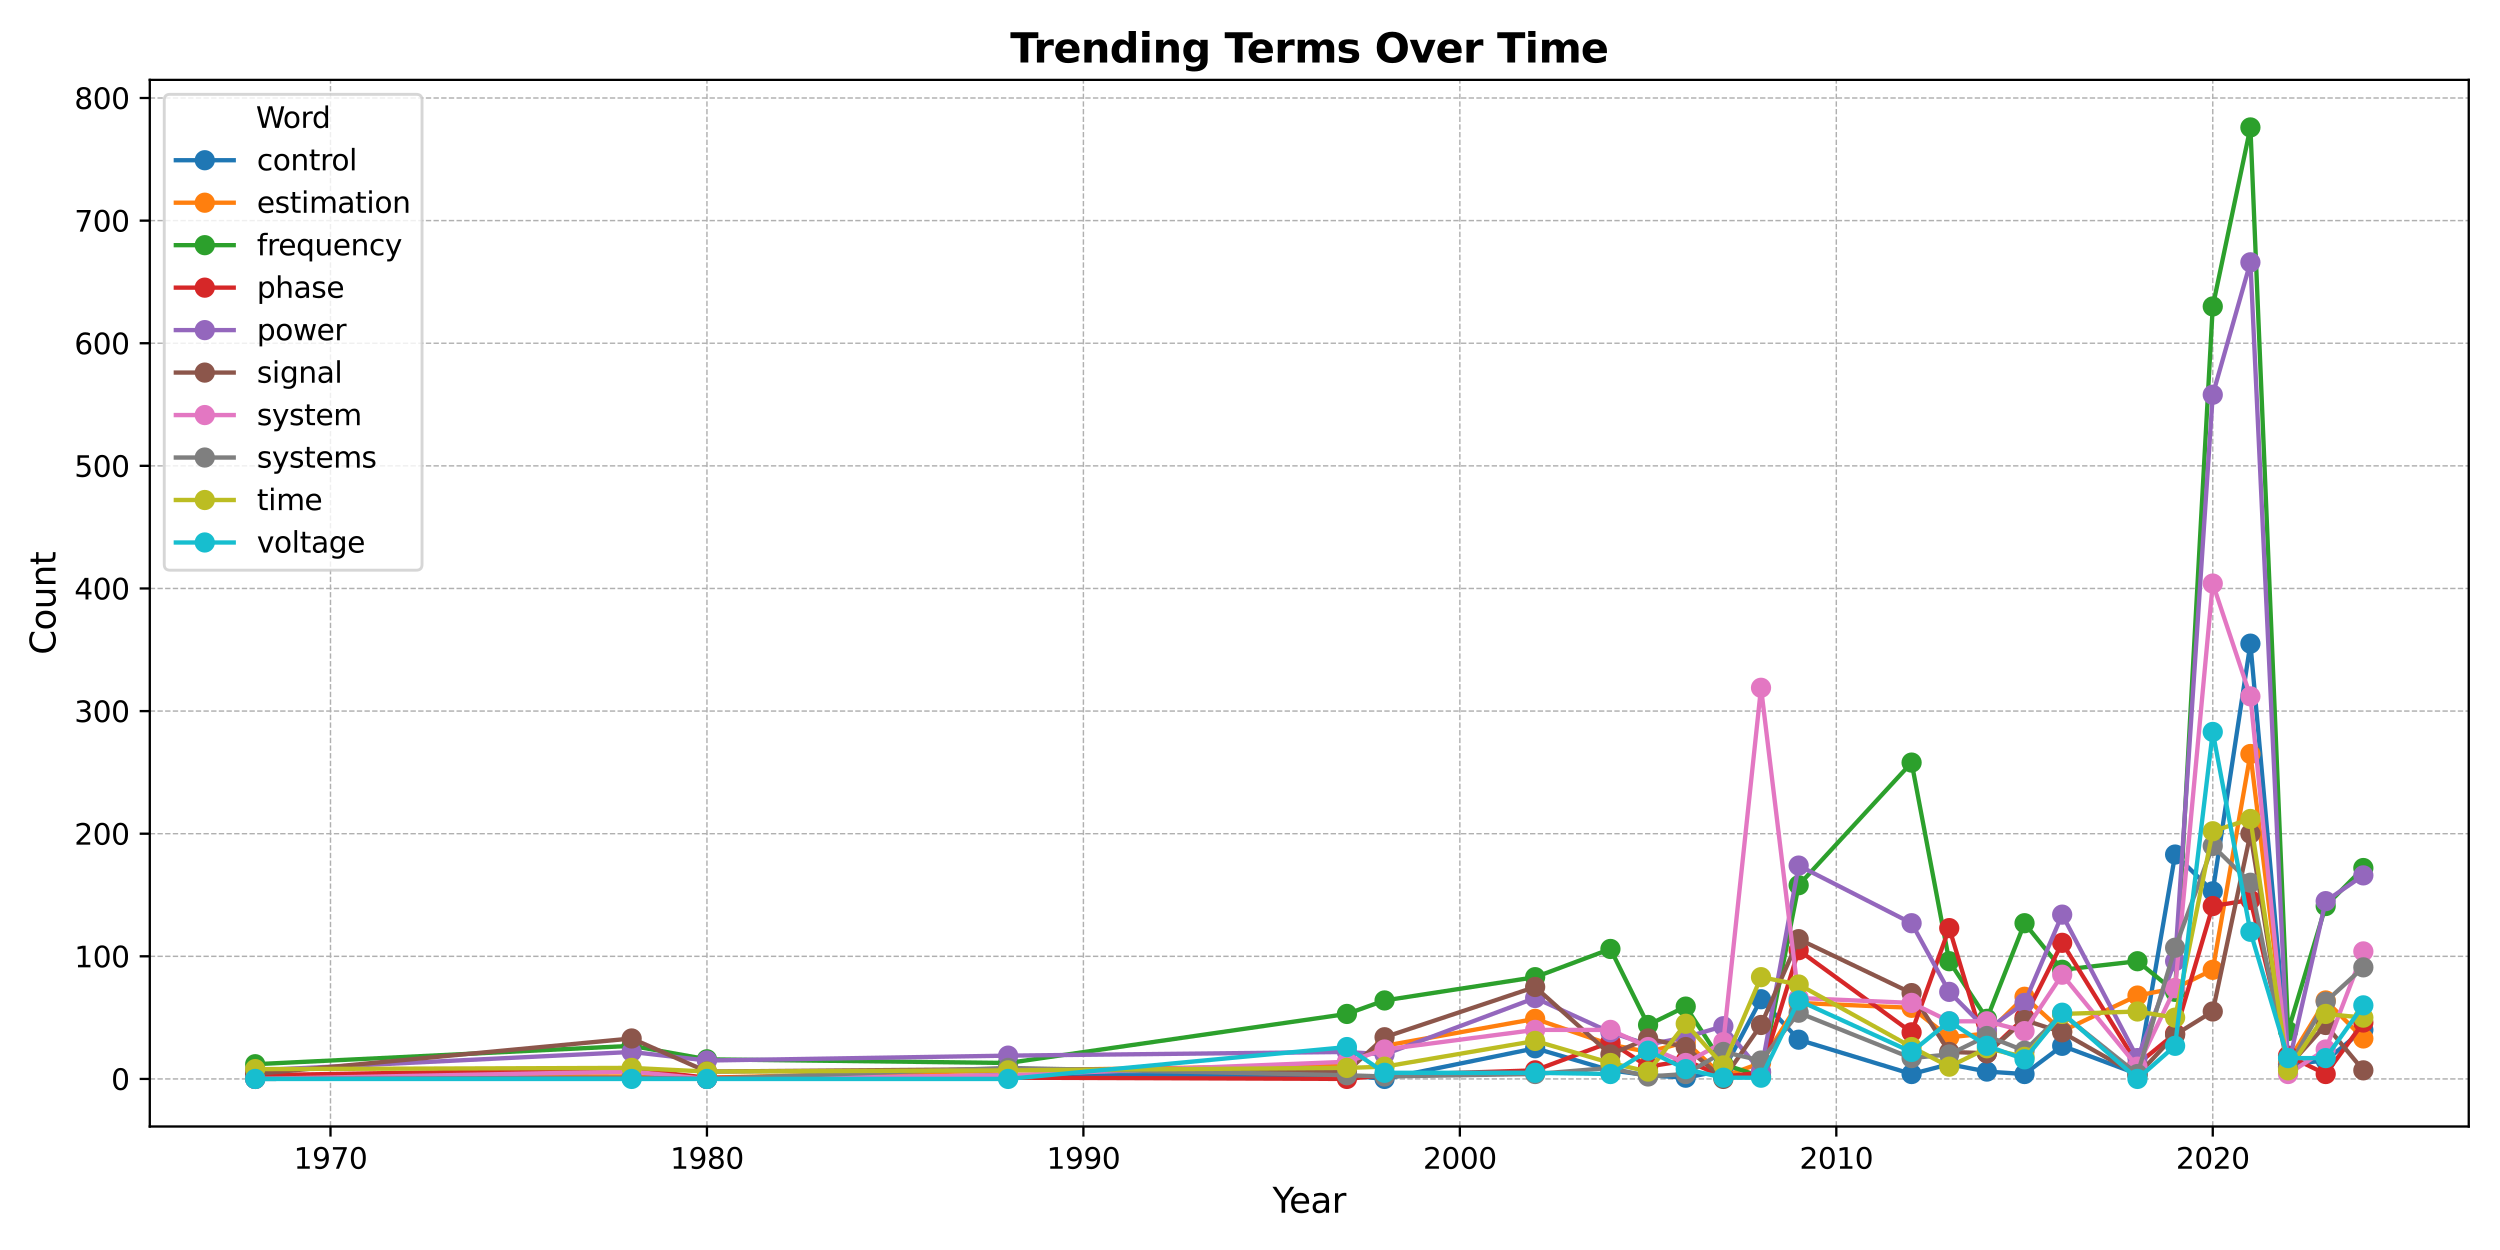 <?xml version="1.0" encoding="utf-8" standalone="no"?>
<!DOCTYPE svg PUBLIC "-//W3C//DTD SVG 1.1//EN"
  "http://www.w3.org/Graphics/SVG/1.1/DTD/svg11.dtd">
<svg xmlns:xlink="http://www.w3.org/1999/xlink" width="864pt" height="432pt" viewBox="0 0 864 432" xmlns="http://www.w3.org/2000/svg" version="1.1">
 <defs>
  <style type="text/css">*{stroke-linejoin: round; stroke-linecap: butt}</style>
 </defs>
 <g id="figure_1">
  <g id="patch_1">
   <path d="M 0 432 
L 864 432 
L 864 0 
L 0 0 
z
" style="fill: #ffffff"/>
  </g>
  <g id="axes_1">
   <g id="patch_2">
    <path d="M 51.77 389.32 
L 853.2 389.32 
L 853.2 27.6 
L 51.77 27.6 
z
" style="fill: #ffffff"/>
   </g>
   <g id="matplotlib.axis_1">
    <g id="xtick_1">
     <g id="line2d_1">
      <path d="M 114.219 389.32 
L 114.219 27.6 
" clip-path="url(#p2986196076)" style="fill: none; stroke-dasharray: 1.85,0.8; stroke-dashoffset: 0; stroke: #b0b0b0; stroke-width: 0.5"/>
     </g>
     <g id="line2d_2">
      <defs>
       <path id="m746773d5ea" d="M 0 0 
L 0 3.5 
" style="stroke: #000000; stroke-width: 0.8"/>
      </defs>
      <g>
       <use xlink:href="#m746773d5ea" x="114.219" y="389.32" style="stroke: #000000; stroke-width: 0.8"/>
      </g>
     </g>
     <g id="text_1">
      <!-- 1970 -->
      <g transform="translate(101.494 403.918) scale(0.1 -0.1)">
       <defs>
        <path id="DejaVuSans-31" d="M 794 531 
L 1825 531 
L 1825 4091 
L 703 3866 
L 703 4441 
L 1819 4666 
L 2450 4666 
L 2450 531 
L 3481 531 
L 3481 0 
L 794 0 
L 794 531 
z
" transform="scale(0.016)"/>
        <path id="DejaVuSans-39" d="M 703 97 
L 703 672 
Q 941 559 1184 500 
Q 1428 441 1663 441 
Q 2288 441 2617 861 
Q 2947 1281 2994 2138 
Q 2813 1869 2534 1725 
Q 2256 1581 1919 1581 
Q 1219 1581 811 2004 
Q 403 2428 403 3163 
Q 403 3881 828 4315 
Q 1253 4750 1959 4750 
Q 2769 4750 3195 4129 
Q 3622 3509 3622 2328 
Q 3622 1225 3098 567 
Q 2575 -91 1691 -91 
Q 1453 -91 1209 -44 
Q 966 3 703 97 
z
M 1959 2075 
Q 2384 2075 2632 2365 
Q 2881 2656 2881 3163 
Q 2881 3666 2632 3958 
Q 2384 4250 1959 4250 
Q 1534 4250 1286 3958 
Q 1038 3666 1038 3163 
Q 1038 2656 1286 2365 
Q 1534 2075 1959 2075 
z
" transform="scale(0.016)"/>
        <path id="DejaVuSans-37" d="M 525 4666 
L 3525 4666 
L 3525 4397 
L 1831 0 
L 1172 0 
L 2766 4134 
L 525 4134 
L 525 4666 
z
" transform="scale(0.016)"/>
        <path id="DejaVuSans-30" d="M 2034 4250 
Q 1547 4250 1301 3770 
Q 1056 3291 1056 2328 
Q 1056 1369 1301 889 
Q 1547 409 2034 409 
Q 2525 409 2770 889 
Q 3016 1369 3016 2328 
Q 3016 3291 2770 3770 
Q 2525 4250 2034 4250 
z
M 2034 4750 
Q 2819 4750 3233 4129 
Q 3647 3509 3647 2328 
Q 3647 1150 3233 529 
Q 2819 -91 2034 -91 
Q 1250 -91 836 529 
Q 422 1150 422 2328 
Q 422 3509 836 4129 
Q 1250 4750 2034 4750 
z
" transform="scale(0.016)"/>
       </defs>
       <use xlink:href="#DejaVuSans-31"/>
       <use xlink:href="#DejaVuSans-39" x="63.623"/>
       <use xlink:href="#DejaVuSans-37" x="127.246"/>
       <use xlink:href="#DejaVuSans-30" x="190.869"/>
      </g>
     </g>
    </g>
    <g id="xtick_2">
     <g id="line2d_3">
      <path d="M 244.321 389.32 
L 244.321 27.6 
" clip-path="url(#p2986196076)" style="fill: none; stroke-dasharray: 1.85,0.8; stroke-dashoffset: 0; stroke: #b0b0b0; stroke-width: 0.5"/>
     </g>
     <g id="line2d_4">
      <g>
       <use xlink:href="#m746773d5ea" x="244.321" y="389.32" style="stroke: #000000; stroke-width: 0.8"/>
      </g>
     </g>
     <g id="text_2">
      <!-- 1980 -->
      <g transform="translate(231.596 403.918) scale(0.1 -0.1)">
       <defs>
        <path id="DejaVuSans-38" d="M 2034 2216 
Q 1584 2216 1326 1975 
Q 1069 1734 1069 1313 
Q 1069 891 1326 650 
Q 1584 409 2034 409 
Q 2484 409 2743 651 
Q 3003 894 3003 1313 
Q 3003 1734 2745 1975 
Q 2488 2216 2034 2216 
z
M 1403 2484 
Q 997 2584 770 2862 
Q 544 3141 544 3541 
Q 544 4100 942 4425 
Q 1341 4750 2034 4750 
Q 2731 4750 3128 4425 
Q 3525 4100 3525 3541 
Q 3525 3141 3298 2862 
Q 3072 2584 2669 2484 
Q 3125 2378 3379 2068 
Q 3634 1759 3634 1313 
Q 3634 634 3220 271 
Q 2806 -91 2034 -91 
Q 1263 -91 848 271 
Q 434 634 434 1313 
Q 434 1759 690 2068 
Q 947 2378 1403 2484 
z
M 1172 3481 
Q 1172 3119 1398 2916 
Q 1625 2713 2034 2713 
Q 2441 2713 2670 2916 
Q 2900 3119 2900 3481 
Q 2900 3844 2670 4047 
Q 2441 4250 2034 4250 
Q 1625 4250 1398 4047 
Q 1172 3844 1172 3481 
z
" transform="scale(0.016)"/>
       </defs>
       <use xlink:href="#DejaVuSans-31"/>
       <use xlink:href="#DejaVuSans-39" x="63.623"/>
       <use xlink:href="#DejaVuSans-38" x="127.246"/>
       <use xlink:href="#DejaVuSans-30" x="190.869"/>
      </g>
     </g>
    </g>
    <g id="xtick_3">
     <g id="line2d_5">
      <path d="M 374.424 389.32 
L 374.424 27.6 
" clip-path="url(#p2986196076)" style="fill: none; stroke-dasharray: 1.85,0.8; stroke-dashoffset: 0; stroke: #b0b0b0; stroke-width: 0.5"/>
     </g>
     <g id="line2d_6">
      <g>
       <use xlink:href="#m746773d5ea" x="374.424" y="389.32" style="stroke: #000000; stroke-width: 0.8"/>
      </g>
     </g>
     <g id="text_3">
      <!-- 1990 -->
      <g transform="translate(361.699 403.918) scale(0.1 -0.1)">
       <use xlink:href="#DejaVuSans-31"/>
       <use xlink:href="#DejaVuSans-39" x="63.623"/>
       <use xlink:href="#DejaVuSans-39" x="127.246"/>
       <use xlink:href="#DejaVuSans-30" x="190.869"/>
      </g>
     </g>
    </g>
    <g id="xtick_4">
     <g id="line2d_7">
      <path d="M 504.526 389.32 
L 504.526 27.6 
" clip-path="url(#p2986196076)" style="fill: none; stroke-dasharray: 1.85,0.8; stroke-dashoffset: 0; stroke: #b0b0b0; stroke-width: 0.5"/>
     </g>
     <g id="line2d_8">
      <g>
       <use xlink:href="#m746773d5ea" x="504.526" y="389.32" style="stroke: #000000; stroke-width: 0.8"/>
      </g>
     </g>
     <g id="text_4">
      <!-- 2000 -->
      <g transform="translate(491.801 403.918) scale(0.1 -0.1)">
       <defs>
        <path id="DejaVuSans-32" d="M 1228 531 
L 3431 531 
L 3431 0 
L 469 0 
L 469 531 
Q 828 903 1448 1529 
Q 2069 2156 2228 2338 
Q 2531 2678 2651 2914 
Q 2772 3150 2772 3378 
Q 2772 3750 2511 3984 
Q 2250 4219 1831 4219 
Q 1534 4219 1204 4116 
Q 875 4013 500 3803 
L 500 4441 
Q 881 4594 1212 4672 
Q 1544 4750 1819 4750 
Q 2544 4750 2975 4387 
Q 3406 4025 3406 3419 
Q 3406 3131 3298 2873 
Q 3191 2616 2906 2266 
Q 2828 2175 2409 1742 
Q 1991 1309 1228 531 
z
" transform="scale(0.016)"/>
       </defs>
       <use xlink:href="#DejaVuSans-32"/>
       <use xlink:href="#DejaVuSans-30" x="63.623"/>
       <use xlink:href="#DejaVuSans-30" x="127.246"/>
       <use xlink:href="#DejaVuSans-30" x="190.869"/>
      </g>
     </g>
    </g>
    <g id="xtick_5">
     <g id="line2d_9">
      <path d="M 634.628 389.32 
L 634.628 27.6 
" clip-path="url(#p2986196076)" style="fill: none; stroke-dasharray: 1.85,0.8; stroke-dashoffset: 0; stroke: #b0b0b0; stroke-width: 0.5"/>
     </g>
     <g id="line2d_10">
      <g>
       <use xlink:href="#m746773d5ea" x="634.628" y="389.32" style="stroke: #000000; stroke-width: 0.8"/>
      </g>
     </g>
     <g id="text_5">
      <!-- 2010 -->
      <g transform="translate(621.903 403.918) scale(0.1 -0.1)">
       <use xlink:href="#DejaVuSans-32"/>
       <use xlink:href="#DejaVuSans-30" x="63.623"/>
       <use xlink:href="#DejaVuSans-31" x="127.246"/>
       <use xlink:href="#DejaVuSans-30" x="190.869"/>
      </g>
     </g>
    </g>
    <g id="xtick_6">
     <g id="line2d_11">
      <path d="M 764.73 389.32 
L 764.73 27.6 
" clip-path="url(#p2986196076)" style="fill: none; stroke-dasharray: 1.85,0.8; stroke-dashoffset: 0; stroke: #b0b0b0; stroke-width: 0.5"/>
     </g>
     <g id="line2d_12">
      <g>
       <use xlink:href="#m746773d5ea" x="764.73" y="389.32" style="stroke: #000000; stroke-width: 0.8"/>
      </g>
     </g>
     <g id="text_6">
      <!-- 2020 -->
      <g transform="translate(752.005 403.918) scale(0.1 -0.1)">
       <use xlink:href="#DejaVuSans-32"/>
       <use xlink:href="#DejaVuSans-30" x="63.623"/>
       <use xlink:href="#DejaVuSans-32" x="127.246"/>
       <use xlink:href="#DejaVuSans-30" x="190.869"/>
      </g>
     </g>
    </g>
    <g id="text_7">
     <!-- Year -->
     <g transform="translate(439.78 419.116) scale(0.12 -0.12)">
      <defs>
       <path id="DejaVuSans-59" d="M -13 4666 
L 666 4666 
L 1959 2747 
L 3244 4666 
L 3922 4666 
L 2272 2222 
L 2272 0 
L 1638 0 
L 1638 2222 
L -13 4666 
z
" transform="scale(0.016)"/>
       <path id="DejaVuSans-65" d="M 3597 1894 
L 3597 1613 
L 953 1613 
Q 991 1019 1311 708 
Q 1631 397 2203 397 
Q 2534 397 2845 478 
Q 3156 559 3463 722 
L 3463 178 
Q 3153 47 2828 -22 
Q 2503 -91 2169 -91 
Q 1331 -91 842 396 
Q 353 884 353 1716 
Q 353 2575 817 3079 
Q 1281 3584 2069 3584 
Q 2775 3584 3186 3129 
Q 3597 2675 3597 1894 
z
M 3022 2063 
Q 3016 2534 2758 2815 
Q 2500 3097 2075 3097 
Q 1594 3097 1305 2825 
Q 1016 2553 972 2059 
L 3022 2063 
z
" transform="scale(0.016)"/>
       <path id="DejaVuSans-61" d="M 2194 1759 
Q 1497 1759 1228 1600 
Q 959 1441 959 1056 
Q 959 750 1161 570 
Q 1363 391 1709 391 
Q 2188 391 2477 730 
Q 2766 1069 2766 1631 
L 2766 1759 
L 2194 1759 
z
M 3341 1997 
L 3341 0 
L 2766 0 
L 2766 531 
Q 2569 213 2275 61 
Q 1981 -91 1556 -91 
Q 1019 -91 701 211 
Q 384 513 384 1019 
Q 384 1609 779 1909 
Q 1175 2209 1959 2209 
L 2766 2209 
L 2766 2266 
Q 2766 2663 2505 2880 
Q 2244 3097 1772 3097 
Q 1472 3097 1187 3025 
Q 903 2953 641 2809 
L 641 3341 
Q 956 3463 1253 3523 
Q 1550 3584 1831 3584 
Q 2591 3584 2966 3190 
Q 3341 2797 3341 1997 
z
" transform="scale(0.016)"/>
       <path id="DejaVuSans-72" d="M 2631 2963 
Q 2534 3019 2420 3045 
Q 2306 3072 2169 3072 
Q 1681 3072 1420 2755 
Q 1159 2438 1159 1844 
L 1159 0 
L 581 0 
L 581 3500 
L 1159 3500 
L 1159 2956 
Q 1341 3275 1631 3429 
Q 1922 3584 2338 3584 
Q 2397 3584 2469 3576 
Q 2541 3569 2628 3553 
L 2631 2963 
z
" transform="scale(0.016)"/>
      </defs>
      <use xlink:href="#DejaVuSans-59"/>
      <use xlink:href="#DejaVuSans-65" x="47.834"/>
      <use xlink:href="#DejaVuSans-61" x="109.357"/>
      <use xlink:href="#DejaVuSans-72" x="170.637"/>
     </g>
    </g>
   </g>
   <g id="matplotlib.axis_2">
    <g id="ytick_1">
     <g id="line2d_13">
      <path d="M 51.77 372.878 
L 853.2 372.878 
" clip-path="url(#p2986196076)" style="fill: none; stroke-dasharray: 1.85,0.8; stroke-dashoffset: 0; stroke: #b0b0b0; stroke-width: 0.5"/>
     </g>
     <g id="line2d_14">
      <defs>
       <path id="ma552baee56" d="M 0 0 
L -3.5 0 
" style="stroke: #000000; stroke-width: 0.8"/>
      </defs>
      <g>
       <use xlink:href="#ma552baee56" x="51.77" y="372.878" style="stroke: #000000; stroke-width: 0.8"/>
      </g>
     </g>
     <g id="text_8">
      <!-- 0 -->
      <g transform="translate(38.407 376.677) scale(0.1 -0.1)">
       <use xlink:href="#DejaVuSans-30"/>
      </g>
     </g>
    </g>
    <g id="ytick_2">
     <g id="line2d_15">
      <path d="M 51.77 330.502 
L 853.2 330.502 
" clip-path="url(#p2986196076)" style="fill: none; stroke-dasharray: 1.85,0.8; stroke-dashoffset: 0; stroke: #b0b0b0; stroke-width: 0.5"/>
     </g>
     <g id="line2d_16">
      <g>
       <use xlink:href="#ma552baee56" x="51.77" y="330.502" style="stroke: #000000; stroke-width: 0.8"/>
      </g>
     </g>
     <g id="text_9">
      <!-- 100 -->
      <g transform="translate(25.683 334.302) scale(0.1 -0.1)">
       <use xlink:href="#DejaVuSans-31"/>
       <use xlink:href="#DejaVuSans-30" x="63.623"/>
       <use xlink:href="#DejaVuSans-30" x="127.246"/>
      </g>
     </g>
    </g>
    <g id="ytick_3">
     <g id="line2d_17">
      <path d="M 51.77 288.127 
L 853.2 288.127 
" clip-path="url(#p2986196076)" style="fill: none; stroke-dasharray: 1.85,0.8; stroke-dashoffset: 0; stroke: #b0b0b0; stroke-width: 0.5"/>
     </g>
     <g id="line2d_18">
      <g>
       <use xlink:href="#ma552baee56" x="51.77" y="288.127" style="stroke: #000000; stroke-width: 0.8"/>
      </g>
     </g>
     <g id="text_10">
      <!-- 200 -->
      <g transform="translate(25.683 291.926) scale(0.1 -0.1)">
       <use xlink:href="#DejaVuSans-32"/>
       <use xlink:href="#DejaVuSans-30" x="63.623"/>
       <use xlink:href="#DejaVuSans-30" x="127.246"/>
      </g>
     </g>
    </g>
    <g id="ytick_4">
     <g id="line2d_19">
      <path d="M 51.77 245.751 
L 853.2 245.751 
" clip-path="url(#p2986196076)" style="fill: none; stroke-dasharray: 1.85,0.8; stroke-dashoffset: 0; stroke: #b0b0b0; stroke-width: 0.5"/>
     </g>
     <g id="line2d_20">
      <g>
       <use xlink:href="#ma552baee56" x="51.77" y="245.751" style="stroke: #000000; stroke-width: 0.8"/>
      </g>
     </g>
     <g id="text_11">
      <!-- 300 -->
      <g transform="translate(25.683 249.55) scale(0.1 -0.1)">
       <defs>
        <path id="DejaVuSans-33" d="M 2597 2516 
Q 3050 2419 3304 2112 
Q 3559 1806 3559 1356 
Q 3559 666 3084 287 
Q 2609 -91 1734 -91 
Q 1441 -91 1130 -33 
Q 819 25 488 141 
L 488 750 
Q 750 597 1062 519 
Q 1375 441 1716 441 
Q 2309 441 2620 675 
Q 2931 909 2931 1356 
Q 2931 1769 2642 2001 
Q 2353 2234 1838 2234 
L 1294 2234 
L 1294 2753 
L 1863 2753 
Q 2328 2753 2575 2939 
Q 2822 3125 2822 3475 
Q 2822 3834 2567 4026 
Q 2313 4219 1838 4219 
Q 1578 4219 1281 4162 
Q 984 4106 628 3988 
L 628 4550 
Q 988 4650 1302 4700 
Q 1616 4750 1894 4750 
Q 2613 4750 3031 4423 
Q 3450 4097 3450 3541 
Q 3450 3153 3228 2886 
Q 3006 2619 2597 2516 
z
" transform="scale(0.016)"/>
       </defs>
       <use xlink:href="#DejaVuSans-33"/>
       <use xlink:href="#DejaVuSans-30" x="63.623"/>
       <use xlink:href="#DejaVuSans-30" x="127.246"/>
      </g>
     </g>
    </g>
    <g id="ytick_5">
     <g id="line2d_21">
      <path d="M 51.77 203.375 
L 853.2 203.375 
" clip-path="url(#p2986196076)" style="fill: none; stroke-dasharray: 1.85,0.8; stroke-dashoffset: 0; stroke: #b0b0b0; stroke-width: 0.5"/>
     </g>
     <g id="line2d_22">
      <g>
       <use xlink:href="#ma552baee56" x="51.77" y="203.375" style="stroke: #000000; stroke-width: 0.8"/>
      </g>
     </g>
     <g id="text_12">
      <!-- 400 -->
      <g transform="translate(25.683 207.174) scale(0.1 -0.1)">
       <defs>
        <path id="DejaVuSans-34" d="M 2419 4116 
L 825 1625 
L 2419 1625 
L 2419 4116 
z
M 2253 4666 
L 3047 4666 
L 3047 1625 
L 3713 1625 
L 3713 1100 
L 3047 1100 
L 3047 0 
L 2419 0 
L 2419 1100 
L 313 1100 
L 313 1709 
L 2253 4666 
z
" transform="scale(0.016)"/>
       </defs>
       <use xlink:href="#DejaVuSans-34"/>
       <use xlink:href="#DejaVuSans-30" x="63.623"/>
       <use xlink:href="#DejaVuSans-30" x="127.246"/>
      </g>
     </g>
    </g>
    <g id="ytick_6">
     <g id="line2d_23">
      <path d="M 51.77 160.999 
L 853.2 160.999 
" clip-path="url(#p2986196076)" style="fill: none; stroke-dasharray: 1.85,0.8; stroke-dashoffset: 0; stroke: #b0b0b0; stroke-width: 0.5"/>
     </g>
     <g id="line2d_24">
      <g>
       <use xlink:href="#ma552baee56" x="51.77" y="160.999" style="stroke: #000000; stroke-width: 0.8"/>
      </g>
     </g>
     <g id="text_13">
      <!-- 500 -->
      <g transform="translate(25.683 164.798) scale(0.1 -0.1)">
       <defs>
        <path id="DejaVuSans-35" d="M 691 4666 
L 3169 4666 
L 3169 4134 
L 1269 4134 
L 1269 2991 
Q 1406 3038 1543 3061 
Q 1681 3084 1819 3084 
Q 2600 3084 3056 2656 
Q 3513 2228 3513 1497 
Q 3513 744 3044 326 
Q 2575 -91 1722 -91 
Q 1428 -91 1123 -41 
Q 819 9 494 109 
L 494 744 
Q 775 591 1075 516 
Q 1375 441 1709 441 
Q 2250 441 2565 725 
Q 2881 1009 2881 1497 
Q 2881 1984 2565 2268 
Q 2250 2553 1709 2553 
Q 1456 2553 1204 2497 
Q 953 2441 691 2322 
L 691 4666 
z
" transform="scale(0.016)"/>
       </defs>
       <use xlink:href="#DejaVuSans-35"/>
       <use xlink:href="#DejaVuSans-30" x="63.623"/>
       <use xlink:href="#DejaVuSans-30" x="127.246"/>
      </g>
     </g>
    </g>
    <g id="ytick_7">
     <g id="line2d_25">
      <path d="M 51.77 118.623 
L 853.2 118.623 
" clip-path="url(#p2986196076)" style="fill: none; stroke-dasharray: 1.85,0.8; stroke-dashoffset: 0; stroke: #b0b0b0; stroke-width: 0.5"/>
     </g>
     <g id="line2d_26">
      <g>
       <use xlink:href="#ma552baee56" x="51.77" y="118.623" style="stroke: #000000; stroke-width: 0.8"/>
      </g>
     </g>
     <g id="text_14">
      <!-- 600 -->
      <g transform="translate(25.683 122.422) scale(0.1 -0.1)">
       <defs>
        <path id="DejaVuSans-36" d="M 2113 2584 
Q 1688 2584 1439 2293 
Q 1191 2003 1191 1497 
Q 1191 994 1439 701 
Q 1688 409 2113 409 
Q 2538 409 2786 701 
Q 3034 994 3034 1497 
Q 3034 2003 2786 2293 
Q 2538 2584 2113 2584 
z
M 3366 4563 
L 3366 3988 
Q 3128 4100 2886 4159 
Q 2644 4219 2406 4219 
Q 1781 4219 1451 3797 
Q 1122 3375 1075 2522 
Q 1259 2794 1537 2939 
Q 1816 3084 2150 3084 
Q 2853 3084 3261 2657 
Q 3669 2231 3669 1497 
Q 3669 778 3244 343 
Q 2819 -91 2113 -91 
Q 1303 -91 875 529 
Q 447 1150 447 2328 
Q 447 3434 972 4092 
Q 1497 4750 2381 4750 
Q 2619 4750 2861 4703 
Q 3103 4656 3366 4563 
z
" transform="scale(0.016)"/>
       </defs>
       <use xlink:href="#DejaVuSans-36"/>
       <use xlink:href="#DejaVuSans-30" x="63.623"/>
       <use xlink:href="#DejaVuSans-30" x="127.246"/>
      </g>
     </g>
    </g>
    <g id="ytick_8">
     <g id="line2d_27">
      <path d="M 51.77 76.247 
L 853.2 76.247 
" clip-path="url(#p2986196076)" style="fill: none; stroke-dasharray: 1.85,0.8; stroke-dashoffset: 0; stroke: #b0b0b0; stroke-width: 0.5"/>
     </g>
     <g id="line2d_28">
      <g>
       <use xlink:href="#ma552baee56" x="51.77" y="76.247" style="stroke: #000000; stroke-width: 0.8"/>
      </g>
     </g>
     <g id="text_15">
      <!-- 700 -->
      <g transform="translate(25.683 80.047) scale(0.1 -0.1)">
       <use xlink:href="#DejaVuSans-37"/>
       <use xlink:href="#DejaVuSans-30" x="63.623"/>
       <use xlink:href="#DejaVuSans-30" x="127.246"/>
      </g>
     </g>
    </g>
    <g id="ytick_9">
     <g id="line2d_29">
      <path d="M 51.77 33.872 
L 853.2 33.872 
" clip-path="url(#p2986196076)" style="fill: none; stroke-dasharray: 1.85,0.8; stroke-dashoffset: 0; stroke: #b0b0b0; stroke-width: 0.5"/>
     </g>
     <g id="line2d_30">
      <g>
       <use xlink:href="#ma552baee56" x="51.77" y="33.872" style="stroke: #000000; stroke-width: 0.8"/>
      </g>
     </g>
     <g id="text_16">
      <!-- 800 -->
      <g transform="translate(25.683 37.671) scale(0.1 -0.1)">
       <use xlink:href="#DejaVuSans-38"/>
       <use xlink:href="#DejaVuSans-30" x="63.623"/>
       <use xlink:href="#DejaVuSans-30" x="127.246"/>
      </g>
     </g>
    </g>
    <g id="text_17">
     <!-- Count -->
     <g transform="translate(19.187 226.278) rotate(-90) scale(0.12 -0.12)">
      <defs>
       <path id="DejaVuSans-43" d="M 4122 4306 
L 4122 3641 
Q 3803 3938 3442 4084 
Q 3081 4231 2675 4231 
Q 1875 4231 1450 3742 
Q 1025 3253 1025 2328 
Q 1025 1406 1450 917 
Q 1875 428 2675 428 
Q 3081 428 3442 575 
Q 3803 722 4122 1019 
L 4122 359 
Q 3791 134 3420 21 
Q 3050 -91 2638 -91 
Q 1578 -91 968 557 
Q 359 1206 359 2328 
Q 359 3453 968 4101 
Q 1578 4750 2638 4750 
Q 3056 4750 3426 4639 
Q 3797 4528 4122 4306 
z
" transform="scale(0.016)"/>
       <path id="DejaVuSans-6f" d="M 1959 3097 
Q 1497 3097 1228 2736 
Q 959 2375 959 1747 
Q 959 1119 1226 758 
Q 1494 397 1959 397 
Q 2419 397 2687 759 
Q 2956 1122 2956 1747 
Q 2956 2369 2687 2733 
Q 2419 3097 1959 3097 
z
M 1959 3584 
Q 2709 3584 3137 3096 
Q 3566 2609 3566 1747 
Q 3566 888 3137 398 
Q 2709 -91 1959 -91 
Q 1206 -91 779 398 
Q 353 888 353 1747 
Q 353 2609 779 3096 
Q 1206 3584 1959 3584 
z
" transform="scale(0.016)"/>
       <path id="DejaVuSans-75" d="M 544 1381 
L 544 3500 
L 1119 3500 
L 1119 1403 
Q 1119 906 1312 657 
Q 1506 409 1894 409 
Q 2359 409 2629 706 
Q 2900 1003 2900 1516 
L 2900 3500 
L 3475 3500 
L 3475 0 
L 2900 0 
L 2900 538 
Q 2691 219 2414 64 
Q 2138 -91 1772 -91 
Q 1169 -91 856 284 
Q 544 659 544 1381 
z
M 1991 3584 
L 1991 3584 
z
" transform="scale(0.016)"/>
       <path id="DejaVuSans-6e" d="M 3513 2113 
L 3513 0 
L 2938 0 
L 2938 2094 
Q 2938 2591 2744 2837 
Q 2550 3084 2163 3084 
Q 1697 3084 1428 2787 
Q 1159 2491 1159 1978 
L 1159 0 
L 581 0 
L 581 3500 
L 1159 3500 
L 1159 2956 
Q 1366 3272 1645 3428 
Q 1925 3584 2291 3584 
Q 2894 3584 3203 3211 
Q 3513 2838 3513 2113 
z
" transform="scale(0.016)"/>
       <path id="DejaVuSans-74" d="M 1172 4494 
L 1172 3500 
L 2356 3500 
L 2356 3053 
L 1172 3053 
L 1172 1153 
Q 1172 725 1289 603 
Q 1406 481 1766 481 
L 2356 481 
L 2356 0 
L 1766 0 
Q 1100 0 847 248 
Q 594 497 594 1153 
L 594 3053 
L 172 3053 
L 172 3500 
L 594 3500 
L 594 4494 
L 1172 4494 
z
" transform="scale(0.016)"/>
      </defs>
      <use xlink:href="#DejaVuSans-43"/>
      <use xlink:href="#DejaVuSans-6f" x="69.824"/>
      <use xlink:href="#DejaVuSans-75" x="131.006"/>
      <use xlink:href="#DejaVuSans-6e" x="194.385"/>
      <use xlink:href="#DejaVuSans-74" x="257.764"/>
     </g>
    </g>
   </g>
   <g id="line2d_31">
    <path d="M 88.199 372.878 
L 218.301 372.454 
L 244.321 372.878 
L 348.403 371.607 
L 465.495 371.607 
L 478.505 372.878 
L 530.546 362.284 
L 556.567 369.912 
L 569.577 371.607 
L 582.587 372.454 
L 595.597 369.912 
L 608.608 345.334 
L 621.618 359.318 
L 660.649 371.183 
L 673.659 367.793 
L 686.669 370.336 
L 699.679 371.183 
L 712.69 361.437 
L 738.71 371.183 
L 751.72 295.33 
L 764.73 308.043 
L 777.741 222.444 
L 790.751 367.793 
L 803.761 366.522 
L 816.771 355.928 
" clip-path="url(#p2986196076)" style="fill: none; stroke: #1f77b4; stroke-width: 1.5; stroke-linecap: square"/>
    <defs>
     <path id="m15c2cab655" d="M 0 3 
C 0.796 3 1.559 2.684 2.121 2.121 
C 2.684 1.559 3 0.796 3 0 
C 3 -0.796 2.684 -1.559 2.121 -2.121 
C 1.559 -2.684 0.796 -3 0 -3 
C -0.796 -3 -1.559 -2.684 -2.121 -2.121 
C -2.684 -1.559 -3 -0.796 -3 0 
C -3 0.796 -2.684 1.559 -2.121 2.121 
C -1.559 2.684 -0.796 3 0 3 
z
" style="stroke: #1f77b4"/>
    </defs>
    <g clip-path="url(#p2986196076)">
     <use xlink:href="#m15c2cab655" x="88.199" y="372.878" style="fill: #1f77b4; stroke: #1f77b4"/>
     <use xlink:href="#m15c2cab655" x="218.301" y="372.454" style="fill: #1f77b4; stroke: #1f77b4"/>
     <use xlink:href="#m15c2cab655" x="244.321" y="372.878" style="fill: #1f77b4; stroke: #1f77b4"/>
     <use xlink:href="#m15c2cab655" x="348.403" y="371.607" style="fill: #1f77b4; stroke: #1f77b4"/>
     <use xlink:href="#m15c2cab655" x="465.495" y="371.607" style="fill: #1f77b4; stroke: #1f77b4"/>
     <use xlink:href="#m15c2cab655" x="478.505" y="372.878" style="fill: #1f77b4; stroke: #1f77b4"/>
     <use xlink:href="#m15c2cab655" x="530.546" y="362.284" style="fill: #1f77b4; stroke: #1f77b4"/>
     <use xlink:href="#m15c2cab655" x="556.567" y="369.912" style="fill: #1f77b4; stroke: #1f77b4"/>
     <use xlink:href="#m15c2cab655" x="569.577" y="371.607" style="fill: #1f77b4; stroke: #1f77b4"/>
     <use xlink:href="#m15c2cab655" x="582.587" y="372.454" style="fill: #1f77b4; stroke: #1f77b4"/>
     <use xlink:href="#m15c2cab655" x="595.597" y="369.912" style="fill: #1f77b4; stroke: #1f77b4"/>
     <use xlink:href="#m15c2cab655" x="608.608" y="345.334" style="fill: #1f77b4; stroke: #1f77b4"/>
     <use xlink:href="#m15c2cab655" x="621.618" y="359.318" style="fill: #1f77b4; stroke: #1f77b4"/>
     <use xlink:href="#m15c2cab655" x="660.649" y="371.183" style="fill: #1f77b4; stroke: #1f77b4"/>
     <use xlink:href="#m15c2cab655" x="673.659" y="367.793" style="fill: #1f77b4; stroke: #1f77b4"/>
     <use xlink:href="#m15c2cab655" x="686.669" y="370.336" style="fill: #1f77b4; stroke: #1f77b4"/>
     <use xlink:href="#m15c2cab655" x="699.679" y="371.183" style="fill: #1f77b4; stroke: #1f77b4"/>
     <use xlink:href="#m15c2cab655" x="712.69" y="361.437" style="fill: #1f77b4; stroke: #1f77b4"/>
     <use xlink:href="#m15c2cab655" x="738.71" y="371.183" style="fill: #1f77b4; stroke: #1f77b4"/>
     <use xlink:href="#m15c2cab655" x="751.72" y="295.33" style="fill: #1f77b4; stroke: #1f77b4"/>
     <use xlink:href="#m15c2cab655" x="764.73" y="308.043" style="fill: #1f77b4; stroke: #1f77b4"/>
     <use xlink:href="#m15c2cab655" x="777.741" y="222.444" style="fill: #1f77b4; stroke: #1f77b4"/>
     <use xlink:href="#m15c2cab655" x="790.751" y="367.793" style="fill: #1f77b4; stroke: #1f77b4"/>
     <use xlink:href="#m15c2cab655" x="803.761" y="366.522" style="fill: #1f77b4; stroke: #1f77b4"/>
     <use xlink:href="#m15c2cab655" x="816.771" y="355.928" style="fill: #1f77b4; stroke: #1f77b4"/>
    </g>
   </g>
   <g id="line2d_32">
    <path d="M 88.199 371.607 
L 218.301 372.031 
L 244.321 372.454 
L 348.403 369.912 
L 465.495 368.217 
L 478.505 361.437 
L 530.546 352.114 
L 556.567 361.013 
L 569.577 363.556 
L 582.587 360.165 
L 595.597 372.031 
L 608.608 367.369 
L 621.618 346.605 
L 660.649 348.3 
L 673.659 358.47 
L 686.669 357.199 
L 699.679 344.486 
L 712.69 356.352 
L 738.71 344.063 
L 751.72 341.52 
L 764.73 335.164 
L 777.741 260.582 
L 790.751 366.946 
L 803.761 345.758 
L 816.771 358.894 
" clip-path="url(#p2986196076)" style="fill: none; stroke: #ff7f0e; stroke-width: 1.5; stroke-linecap: square"/>
    <defs>
     <path id="m3a40ed9683" d="M 0 3 
C 0.796 3 1.559 2.684 2.121 2.121 
C 2.684 1.559 3 0.796 3 0 
C 3 -0.796 2.684 -1.559 2.121 -2.121 
C 1.559 -2.684 0.796 -3 0 -3 
C -0.796 -3 -1.559 -2.684 -2.121 -2.121 
C -2.684 -1.559 -3 -0.796 -3 0 
C -3 0.796 -2.684 1.559 -2.121 2.121 
C -1.559 2.684 -0.796 3 0 3 
z
" style="stroke: #ff7f0e"/>
    </defs>
    <g clip-path="url(#p2986196076)">
     <use xlink:href="#m3a40ed9683" x="88.199" y="371.607" style="fill: #ff7f0e; stroke: #ff7f0e"/>
     <use xlink:href="#m3a40ed9683" x="218.301" y="372.031" style="fill: #ff7f0e; stroke: #ff7f0e"/>
     <use xlink:href="#m3a40ed9683" x="244.321" y="372.454" style="fill: #ff7f0e; stroke: #ff7f0e"/>
     <use xlink:href="#m3a40ed9683" x="348.403" y="369.912" style="fill: #ff7f0e; stroke: #ff7f0e"/>
     <use xlink:href="#m3a40ed9683" x="465.495" y="368.217" style="fill: #ff7f0e; stroke: #ff7f0e"/>
     <use xlink:href="#m3a40ed9683" x="478.505" y="361.437" style="fill: #ff7f0e; stroke: #ff7f0e"/>
     <use xlink:href="#m3a40ed9683" x="530.546" y="352.114" style="fill: #ff7f0e; stroke: #ff7f0e"/>
     <use xlink:href="#m3a40ed9683" x="556.567" y="361.013" style="fill: #ff7f0e; stroke: #ff7f0e"/>
     <use xlink:href="#m3a40ed9683" x="569.577" y="363.556" style="fill: #ff7f0e; stroke: #ff7f0e"/>
     <use xlink:href="#m3a40ed9683" x="582.587" y="360.165" style="fill: #ff7f0e; stroke: #ff7f0e"/>
     <use xlink:href="#m3a40ed9683" x="595.597" y="372.031" style="fill: #ff7f0e; stroke: #ff7f0e"/>
     <use xlink:href="#m3a40ed9683" x="608.608" y="367.369" style="fill: #ff7f0e; stroke: #ff7f0e"/>
     <use xlink:href="#m3a40ed9683" x="621.618" y="346.605" style="fill: #ff7f0e; stroke: #ff7f0e"/>
     <use xlink:href="#m3a40ed9683" x="660.649" y="348.3" style="fill: #ff7f0e; stroke: #ff7f0e"/>
     <use xlink:href="#m3a40ed9683" x="673.659" y="358.47" style="fill: #ff7f0e; stroke: #ff7f0e"/>
     <use xlink:href="#m3a40ed9683" x="686.669" y="357.199" style="fill: #ff7f0e; stroke: #ff7f0e"/>
     <use xlink:href="#m3a40ed9683" x="699.679" y="344.486" style="fill: #ff7f0e; stroke: #ff7f0e"/>
     <use xlink:href="#m3a40ed9683" x="712.69" y="356.352" style="fill: #ff7f0e; stroke: #ff7f0e"/>
     <use xlink:href="#m3a40ed9683" x="738.71" y="344.063" style="fill: #ff7f0e; stroke: #ff7f0e"/>
     <use xlink:href="#m3a40ed9683" x="751.72" y="341.52" style="fill: #ff7f0e; stroke: #ff7f0e"/>
     <use xlink:href="#m3a40ed9683" x="764.73" y="335.164" style="fill: #ff7f0e; stroke: #ff7f0e"/>
     <use xlink:href="#m3a40ed9683" x="777.741" y="260.582" style="fill: #ff7f0e; stroke: #ff7f0e"/>
     <use xlink:href="#m3a40ed9683" x="790.751" y="366.946" style="fill: #ff7f0e; stroke: #ff7f0e"/>
     <use xlink:href="#m3a40ed9683" x="803.761" y="345.758" style="fill: #ff7f0e; stroke: #ff7f0e"/>
     <use xlink:href="#m3a40ed9683" x="816.771" y="358.894" style="fill: #ff7f0e; stroke: #ff7f0e"/>
    </g>
   </g>
   <g id="line2d_33">
    <path d="M 88.199 367.793 
L 218.301 361.437 
L 244.321 366.098 
L 348.403 367.369 
L 465.495 350.419 
L 478.505 345.758 
L 530.546 337.706 
L 556.567 327.96 
L 569.577 354.233 
L 582.587 347.876 
L 595.597 367.793 
L 608.608 372.031 
L 621.618 305.924 
L 660.649 263.549 
L 673.659 332.197 
L 686.669 352.114 
L 699.679 319.061 
L 712.69 335.164 
L 738.71 332.197 
L 751.72 342.791 
L 764.73 105.911 
L 777.741 44.042 
L 790.751 356.352 
L 803.761 313.128 
L 816.771 299.992 
" clip-path="url(#p2986196076)" style="fill: none; stroke: #2ca02c; stroke-width: 1.5; stroke-linecap: square"/>
    <defs>
     <path id="m604df6725e" d="M 0 3 
C 0.796 3 1.559 2.684 2.121 2.121 
C 2.684 1.559 3 0.796 3 0 
C 3 -0.796 2.684 -1.559 2.121 -2.121 
C 1.559 -2.684 0.796 -3 0 -3 
C -0.796 -3 -1.559 -2.684 -2.121 -2.121 
C -2.684 -1.559 -3 -0.796 -3 0 
C -3 0.796 -2.684 1.559 -2.121 2.121 
C -1.559 2.684 -0.796 3 0 3 
z
" style="stroke: #2ca02c"/>
    </defs>
    <g clip-path="url(#p2986196076)">
     <use xlink:href="#m604df6725e" x="88.199" y="367.793" style="fill: #2ca02c; stroke: #2ca02c"/>
     <use xlink:href="#m604df6725e" x="218.301" y="361.437" style="fill: #2ca02c; stroke: #2ca02c"/>
     <use xlink:href="#m604df6725e" x="244.321" y="366.098" style="fill: #2ca02c; stroke: #2ca02c"/>
     <use xlink:href="#m604df6725e" x="348.403" y="367.369" style="fill: #2ca02c; stroke: #2ca02c"/>
     <use xlink:href="#m604df6725e" x="465.495" y="350.419" style="fill: #2ca02c; stroke: #2ca02c"/>
     <use xlink:href="#m604df6725e" x="478.505" y="345.758" style="fill: #2ca02c; stroke: #2ca02c"/>
     <use xlink:href="#m604df6725e" x="530.546" y="337.706" style="fill: #2ca02c; stroke: #2ca02c"/>
     <use xlink:href="#m604df6725e" x="556.567" y="327.96" style="fill: #2ca02c; stroke: #2ca02c"/>
     <use xlink:href="#m604df6725e" x="569.577" y="354.233" style="fill: #2ca02c; stroke: #2ca02c"/>
     <use xlink:href="#m604df6725e" x="582.587" y="347.876" style="fill: #2ca02c; stroke: #2ca02c"/>
     <use xlink:href="#m604df6725e" x="595.597" y="367.793" style="fill: #2ca02c; stroke: #2ca02c"/>
     <use xlink:href="#m604df6725e" x="608.608" y="372.031" style="fill: #2ca02c; stroke: #2ca02c"/>
     <use xlink:href="#m604df6725e" x="621.618" y="305.924" style="fill: #2ca02c; stroke: #2ca02c"/>
     <use xlink:href="#m604df6725e" x="660.649" y="263.549" style="fill: #2ca02c; stroke: #2ca02c"/>
     <use xlink:href="#m604df6725e" x="673.659" y="332.197" style="fill: #2ca02c; stroke: #2ca02c"/>
     <use xlink:href="#m604df6725e" x="686.669" y="352.114" style="fill: #2ca02c; stroke: #2ca02c"/>
     <use xlink:href="#m604df6725e" x="699.679" y="319.061" style="fill: #2ca02c; stroke: #2ca02c"/>
     <use xlink:href="#m604df6725e" x="712.69" y="335.164" style="fill: #2ca02c; stroke: #2ca02c"/>
     <use xlink:href="#m604df6725e" x="738.71" y="332.197" style="fill: #2ca02c; stroke: #2ca02c"/>
     <use xlink:href="#m604df6725e" x="751.72" y="342.791" style="fill: #2ca02c; stroke: #2ca02c"/>
     <use xlink:href="#m604df6725e" x="764.73" y="105.911" style="fill: #2ca02c; stroke: #2ca02c"/>
     <use xlink:href="#m604df6725e" x="777.741" y="44.042" style="fill: #2ca02c; stroke: #2ca02c"/>
     <use xlink:href="#m604df6725e" x="790.751" y="356.352" style="fill: #2ca02c; stroke: #2ca02c"/>
     <use xlink:href="#m604df6725e" x="803.761" y="313.128" style="fill: #2ca02c; stroke: #2ca02c"/>
     <use xlink:href="#m604df6725e" x="816.771" y="299.992" style="fill: #2ca02c; stroke: #2ca02c"/>
    </g>
   </g>
   <g id="line2d_34">
    <path d="M 88.199 371.607 
L 218.301 369.488 
L 244.321 372.454 
L 348.403 372.454 
L 465.495 372.878 
L 478.505 371.607 
L 530.546 369.912 
L 556.567 360.165 
L 569.577 368.641 
L 582.587 366.522 
L 595.597 372.031 
L 608.608 370.759 
L 621.618 328.384 
L 660.649 356.775 
L 673.659 320.756 
L 686.669 363.979 
L 699.679 351.69 
L 712.69 325.841 
L 738.71 367.793 
L 751.72 357.199 
L 764.73 313.128 
L 777.741 311.009 
L 790.751 364.827 
L 803.761 371.183 
L 816.771 353.385 
" clip-path="url(#p2986196076)" style="fill: none; stroke: #d62728; stroke-width: 1.5; stroke-linecap: square"/>
    <defs>
     <path id="m0d9c98e4e8" d="M 0 3 
C 0.796 3 1.559 2.684 2.121 2.121 
C 2.684 1.559 3 0.796 3 0 
C 3 -0.796 2.684 -1.559 2.121 -2.121 
C 1.559 -2.684 0.796 -3 0 -3 
C -0.796 -3 -1.559 -2.684 -2.121 -2.121 
C -2.684 -1.559 -3 -0.796 -3 0 
C -3 0.796 -2.684 1.559 -2.121 2.121 
C -1.559 2.684 -0.796 3 0 3 
z
" style="stroke: #d62728"/>
    </defs>
    <g clip-path="url(#p2986196076)">
     <use xlink:href="#m0d9c98e4e8" x="88.199" y="371.607" style="fill: #d62728; stroke: #d62728"/>
     <use xlink:href="#m0d9c98e4e8" x="218.301" y="369.488" style="fill: #d62728; stroke: #d62728"/>
     <use xlink:href="#m0d9c98e4e8" x="244.321" y="372.454" style="fill: #d62728; stroke: #d62728"/>
     <use xlink:href="#m0d9c98e4e8" x="348.403" y="372.454" style="fill: #d62728; stroke: #d62728"/>
     <use xlink:href="#m0d9c98e4e8" x="465.495" y="372.878" style="fill: #d62728; stroke: #d62728"/>
     <use xlink:href="#m0d9c98e4e8" x="478.505" y="371.607" style="fill: #d62728; stroke: #d62728"/>
     <use xlink:href="#m0d9c98e4e8" x="530.546" y="369.912" style="fill: #d62728; stroke: #d62728"/>
     <use xlink:href="#m0d9c98e4e8" x="556.567" y="360.165" style="fill: #d62728; stroke: #d62728"/>
     <use xlink:href="#m0d9c98e4e8" x="569.577" y="368.641" style="fill: #d62728; stroke: #d62728"/>
     <use xlink:href="#m0d9c98e4e8" x="582.587" y="366.522" style="fill: #d62728; stroke: #d62728"/>
     <use xlink:href="#m0d9c98e4e8" x="595.597" y="372.031" style="fill: #d62728; stroke: #d62728"/>
     <use xlink:href="#m0d9c98e4e8" x="608.608" y="370.759" style="fill: #d62728; stroke: #d62728"/>
     <use xlink:href="#m0d9c98e4e8" x="621.618" y="328.384" style="fill: #d62728; stroke: #d62728"/>
     <use xlink:href="#m0d9c98e4e8" x="660.649" y="356.775" style="fill: #d62728; stroke: #d62728"/>
     <use xlink:href="#m0d9c98e4e8" x="673.659" y="320.756" style="fill: #d62728; stroke: #d62728"/>
     <use xlink:href="#m0d9c98e4e8" x="686.669" y="363.979" style="fill: #d62728; stroke: #d62728"/>
     <use xlink:href="#m0d9c98e4e8" x="699.679" y="351.69" style="fill: #d62728; stroke: #d62728"/>
     <use xlink:href="#m0d9c98e4e8" x="712.69" y="325.841" style="fill: #d62728; stroke: #d62728"/>
     <use xlink:href="#m0d9c98e4e8" x="738.71" y="367.793" style="fill: #d62728; stroke: #d62728"/>
     <use xlink:href="#m0d9c98e4e8" x="751.72" y="357.199" style="fill: #d62728; stroke: #d62728"/>
     <use xlink:href="#m0d9c98e4e8" x="764.73" y="313.128" style="fill: #d62728; stroke: #d62728"/>
     <use xlink:href="#m0d9c98e4e8" x="777.741" y="311.009" style="fill: #d62728; stroke: #d62728"/>
     <use xlink:href="#m0d9c98e4e8" x="790.751" y="364.827" style="fill: #d62728; stroke: #d62728"/>
     <use xlink:href="#m0d9c98e4e8" x="803.761" y="371.183" style="fill: #d62728; stroke: #d62728"/>
     <use xlink:href="#m0d9c98e4e8" x="816.771" y="353.385" style="fill: #d62728; stroke: #d62728"/>
    </g>
   </g>
   <g id="line2d_35">
    <path d="M 88.199 369.912 
L 218.301 363.556 
L 244.321 366.522 
L 348.403 364.827 
L 465.495 363.556 
L 478.505 364.403 
L 530.546 344.91 
L 556.567 356.775 
L 569.577 361.013 
L 582.587 358.47 
L 595.597 354.657 
L 608.608 370.336 
L 621.618 299.144 
L 660.649 319.061 
L 673.659 342.791 
L 686.669 355.928 
L 699.679 346.605 
L 712.69 316.095 
L 738.71 365.674 
L 751.72 332.197 
L 764.73 136.421 
L 777.741 90.655 
L 790.751 368.641 
L 803.761 311.433 
L 816.771 302.534 
" clip-path="url(#p2986196076)" style="fill: none; stroke: #9467bd; stroke-width: 1.5; stroke-linecap: square"/>
    <defs>
     <path id="m71336ef2a2" d="M 0 3 
C 0.796 3 1.559 2.684 2.121 2.121 
C 2.684 1.559 3 0.796 3 0 
C 3 -0.796 2.684 -1.559 2.121 -2.121 
C 1.559 -2.684 0.796 -3 0 -3 
C -0.796 -3 -1.559 -2.684 -2.121 -2.121 
C -2.684 -1.559 -3 -0.796 -3 0 
C -3 0.796 -2.684 1.559 -2.121 2.121 
C -1.559 2.684 -0.796 3 0 3 
z
" style="stroke: #9467bd"/>
    </defs>
    <g clip-path="url(#p2986196076)">
     <use xlink:href="#m71336ef2a2" x="88.199" y="369.912" style="fill: #9467bd; stroke: #9467bd"/>
     <use xlink:href="#m71336ef2a2" x="218.301" y="363.556" style="fill: #9467bd; stroke: #9467bd"/>
     <use xlink:href="#m71336ef2a2" x="244.321" y="366.522" style="fill: #9467bd; stroke: #9467bd"/>
     <use xlink:href="#m71336ef2a2" x="348.403" y="364.827" style="fill: #9467bd; stroke: #9467bd"/>
     <use xlink:href="#m71336ef2a2" x="465.495" y="363.556" style="fill: #9467bd; stroke: #9467bd"/>
     <use xlink:href="#m71336ef2a2" x="478.505" y="364.403" style="fill: #9467bd; stroke: #9467bd"/>
     <use xlink:href="#m71336ef2a2" x="530.546" y="344.91" style="fill: #9467bd; stroke: #9467bd"/>
     <use xlink:href="#m71336ef2a2" x="556.567" y="356.775" style="fill: #9467bd; stroke: #9467bd"/>
     <use xlink:href="#m71336ef2a2" x="569.577" y="361.013" style="fill: #9467bd; stroke: #9467bd"/>
     <use xlink:href="#m71336ef2a2" x="582.587" y="358.47" style="fill: #9467bd; stroke: #9467bd"/>
     <use xlink:href="#m71336ef2a2" x="595.597" y="354.657" style="fill: #9467bd; stroke: #9467bd"/>
     <use xlink:href="#m71336ef2a2" x="608.608" y="370.336" style="fill: #9467bd; stroke: #9467bd"/>
     <use xlink:href="#m71336ef2a2" x="621.618" y="299.144" style="fill: #9467bd; stroke: #9467bd"/>
     <use xlink:href="#m71336ef2a2" x="660.649" y="319.061" style="fill: #9467bd; stroke: #9467bd"/>
     <use xlink:href="#m71336ef2a2" x="673.659" y="342.791" style="fill: #9467bd; stroke: #9467bd"/>
     <use xlink:href="#m71336ef2a2" x="686.669" y="355.928" style="fill: #9467bd; stroke: #9467bd"/>
     <use xlink:href="#m71336ef2a2" x="699.679" y="346.605" style="fill: #9467bd; stroke: #9467bd"/>
     <use xlink:href="#m71336ef2a2" x="712.69" y="316.095" style="fill: #9467bd; stroke: #9467bd"/>
     <use xlink:href="#m71336ef2a2" x="738.71" y="365.674" style="fill: #9467bd; stroke: #9467bd"/>
     <use xlink:href="#m71336ef2a2" x="751.72" y="332.197" style="fill: #9467bd; stroke: #9467bd"/>
     <use xlink:href="#m71336ef2a2" x="764.73" y="136.421" style="fill: #9467bd; stroke: #9467bd"/>
     <use xlink:href="#m71336ef2a2" x="777.741" y="90.655" style="fill: #9467bd; stroke: #9467bd"/>
     <use xlink:href="#m71336ef2a2" x="790.751" y="368.641" style="fill: #9467bd; stroke: #9467bd"/>
     <use xlink:href="#m71336ef2a2" x="803.761" y="311.433" style="fill: #9467bd; stroke: #9467bd"/>
     <use xlink:href="#m71336ef2a2" x="816.771" y="302.534" style="fill: #9467bd; stroke: #9467bd"/>
    </g>
   </g>
   <g id="line2d_36">
    <path d="M 88.199 371.183 
L 218.301 358.894 
L 244.321 370.336 
L 348.403 369.488 
L 465.495 370.336 
L 478.505 358.47 
L 530.546 341.096 
L 556.567 364.403 
L 569.577 358.894 
L 582.587 361.86 
L 595.597 372.878 
L 608.608 354.233 
L 621.618 324.57 
L 660.649 343.215 
L 673.659 363.556 
L 686.669 363.979 
L 699.679 352.538 
L 712.69 356.775 
L 738.71 371.607 
L 751.72 357.623 
L 764.73 349.571 
L 777.741 288.127 
L 790.751 368.641 
L 803.761 354.233 
L 816.771 369.912 
" clip-path="url(#p2986196076)" style="fill: none; stroke: #8c564b; stroke-width: 1.5; stroke-linecap: square"/>
    <defs>
     <path id="mf7a4e73ae3" d="M 0 3 
C 0.796 3 1.559 2.684 2.121 2.121 
C 2.684 1.559 3 0.796 3 0 
C 3 -0.796 2.684 -1.559 2.121 -2.121 
C 1.559 -2.684 0.796 -3 0 -3 
C -0.796 -3 -1.559 -2.684 -2.121 -2.121 
C -2.684 -1.559 -3 -0.796 -3 0 
C -3 0.796 -2.684 1.559 -2.121 2.121 
C -1.559 2.684 -0.796 3 0 3 
z
" style="stroke: #8c564b"/>
    </defs>
    <g clip-path="url(#p2986196076)">
     <use xlink:href="#mf7a4e73ae3" x="88.199" y="371.183" style="fill: #8c564b; stroke: #8c564b"/>
     <use xlink:href="#mf7a4e73ae3" x="218.301" y="358.894" style="fill: #8c564b; stroke: #8c564b"/>
     <use xlink:href="#mf7a4e73ae3" x="244.321" y="370.336" style="fill: #8c564b; stroke: #8c564b"/>
     <use xlink:href="#mf7a4e73ae3" x="348.403" y="369.488" style="fill: #8c564b; stroke: #8c564b"/>
     <use xlink:href="#mf7a4e73ae3" x="465.495" y="370.336" style="fill: #8c564b; stroke: #8c564b"/>
     <use xlink:href="#mf7a4e73ae3" x="478.505" y="358.47" style="fill: #8c564b; stroke: #8c564b"/>
     <use xlink:href="#mf7a4e73ae3" x="530.546" y="341.096" style="fill: #8c564b; stroke: #8c564b"/>
     <use xlink:href="#mf7a4e73ae3" x="556.567" y="364.403" style="fill: #8c564b; stroke: #8c564b"/>
     <use xlink:href="#mf7a4e73ae3" x="569.577" y="358.894" style="fill: #8c564b; stroke: #8c564b"/>
     <use xlink:href="#mf7a4e73ae3" x="582.587" y="361.86" style="fill: #8c564b; stroke: #8c564b"/>
     <use xlink:href="#mf7a4e73ae3" x="595.597" y="372.878" style="fill: #8c564b; stroke: #8c564b"/>
     <use xlink:href="#mf7a4e73ae3" x="608.608" y="354.233" style="fill: #8c564b; stroke: #8c564b"/>
     <use xlink:href="#mf7a4e73ae3" x="621.618" y="324.57" style="fill: #8c564b; stroke: #8c564b"/>
     <use xlink:href="#mf7a4e73ae3" x="660.649" y="343.215" style="fill: #8c564b; stroke: #8c564b"/>
     <use xlink:href="#mf7a4e73ae3" x="673.659" y="363.556" style="fill: #8c564b; stroke: #8c564b"/>
     <use xlink:href="#mf7a4e73ae3" x="686.669" y="363.979" style="fill: #8c564b; stroke: #8c564b"/>
     <use xlink:href="#mf7a4e73ae3" x="699.679" y="352.538" style="fill: #8c564b; stroke: #8c564b"/>
     <use xlink:href="#mf7a4e73ae3" x="712.69" y="356.775" style="fill: #8c564b; stroke: #8c564b"/>
     <use xlink:href="#mf7a4e73ae3" x="738.71" y="371.607" style="fill: #8c564b; stroke: #8c564b"/>
     <use xlink:href="#mf7a4e73ae3" x="751.72" y="357.623" style="fill: #8c564b; stroke: #8c564b"/>
     <use xlink:href="#mf7a4e73ae3" x="764.73" y="349.571" style="fill: #8c564b; stroke: #8c564b"/>
     <use xlink:href="#mf7a4e73ae3" x="777.741" y="288.127" style="fill: #8c564b; stroke: #8c564b"/>
     <use xlink:href="#mf7a4e73ae3" x="790.751" y="368.641" style="fill: #8c564b; stroke: #8c564b"/>
     <use xlink:href="#mf7a4e73ae3" x="803.761" y="354.233" style="fill: #8c564b; stroke: #8c564b"/>
     <use xlink:href="#mf7a4e73ae3" x="816.771" y="369.912" style="fill: #8c564b; stroke: #8c564b"/>
    </g>
   </g>
   <g id="line2d_37">
    <path d="M 88.199 372.878 
L 218.301 370.336 
L 244.321 372.878 
L 348.403 371.607 
L 465.495 366.946 
L 478.505 362.708 
L 530.546 355.928 
L 556.567 355.928 
L 569.577 361.86 
L 582.587 367.369 
L 595.597 360.165 
L 608.608 237.699 
L 621.618 344.91 
L 660.649 346.605 
L 673.659 352.962 
L 686.669 352.962 
L 699.679 356.352 
L 712.69 336.859 
L 738.71 368.641 
L 751.72 341.52 
L 764.73 201.68 
L 777.741 240.666 
L 790.751 371.183 
L 803.761 362.708 
L 816.771 328.807 
" clip-path="url(#p2986196076)" style="fill: none; stroke: #e377c2; stroke-width: 1.5; stroke-linecap: square"/>
    <defs>
     <path id="m598dfebaf7" d="M 0 3 
C 0.796 3 1.559 2.684 2.121 2.121 
C 2.684 1.559 3 0.796 3 0 
C 3 -0.796 2.684 -1.559 2.121 -2.121 
C 1.559 -2.684 0.796 -3 0 -3 
C -0.796 -3 -1.559 -2.684 -2.121 -2.121 
C -2.684 -1.559 -3 -0.796 -3 0 
C -3 0.796 -2.684 1.559 -2.121 2.121 
C -1.559 2.684 -0.796 3 0 3 
z
" style="stroke: #e377c2"/>
    </defs>
    <g clip-path="url(#p2986196076)">
     <use xlink:href="#m598dfebaf7" x="88.199" y="372.878" style="fill: #e377c2; stroke: #e377c2"/>
     <use xlink:href="#m598dfebaf7" x="218.301" y="370.336" style="fill: #e377c2; stroke: #e377c2"/>
     <use xlink:href="#m598dfebaf7" x="244.321" y="372.878" style="fill: #e377c2; stroke: #e377c2"/>
     <use xlink:href="#m598dfebaf7" x="348.403" y="371.607" style="fill: #e377c2; stroke: #e377c2"/>
     <use xlink:href="#m598dfebaf7" x="465.495" y="366.946" style="fill: #e377c2; stroke: #e377c2"/>
     <use xlink:href="#m598dfebaf7" x="478.505" y="362.708" style="fill: #e377c2; stroke: #e377c2"/>
     <use xlink:href="#m598dfebaf7" x="530.546" y="355.928" style="fill: #e377c2; stroke: #e377c2"/>
     <use xlink:href="#m598dfebaf7" x="556.567" y="355.928" style="fill: #e377c2; stroke: #e377c2"/>
     <use xlink:href="#m598dfebaf7" x="569.577" y="361.86" style="fill: #e377c2; stroke: #e377c2"/>
     <use xlink:href="#m598dfebaf7" x="582.587" y="367.369" style="fill: #e377c2; stroke: #e377c2"/>
     <use xlink:href="#m598dfebaf7" x="595.597" y="360.165" style="fill: #e377c2; stroke: #e377c2"/>
     <use xlink:href="#m598dfebaf7" x="608.608" y="237.699" style="fill: #e377c2; stroke: #e377c2"/>
     <use xlink:href="#m598dfebaf7" x="621.618" y="344.91" style="fill: #e377c2; stroke: #e377c2"/>
     <use xlink:href="#m598dfebaf7" x="660.649" y="346.605" style="fill: #e377c2; stroke: #e377c2"/>
     <use xlink:href="#m598dfebaf7" x="673.659" y="352.962" style="fill: #e377c2; stroke: #e377c2"/>
     <use xlink:href="#m598dfebaf7" x="686.669" y="352.962" style="fill: #e377c2; stroke: #e377c2"/>
     <use xlink:href="#m598dfebaf7" x="699.679" y="356.352" style="fill: #e377c2; stroke: #e377c2"/>
     <use xlink:href="#m598dfebaf7" x="712.69" y="336.859" style="fill: #e377c2; stroke: #e377c2"/>
     <use xlink:href="#m598dfebaf7" x="738.71" y="368.641" style="fill: #e377c2; stroke: #e377c2"/>
     <use xlink:href="#m598dfebaf7" x="751.72" y="341.52" style="fill: #e377c2; stroke: #e377c2"/>
     <use xlink:href="#m598dfebaf7" x="764.73" y="201.68" style="fill: #e377c2; stroke: #e377c2"/>
     <use xlink:href="#m598dfebaf7" x="777.741" y="240.666" style="fill: #e377c2; stroke: #e377c2"/>
     <use xlink:href="#m598dfebaf7" x="790.751" y="371.183" style="fill: #e377c2; stroke: #e377c2"/>
     <use xlink:href="#m598dfebaf7" x="803.761" y="362.708" style="fill: #e377c2; stroke: #e377c2"/>
     <use xlink:href="#m598dfebaf7" x="816.771" y="328.807" style="fill: #e377c2; stroke: #e377c2"/>
    </g>
   </g>
   <g id="line2d_38">
    <path d="M 88.199 372.878 
L 218.301 372.454 
L 244.321 372.878 
L 348.403 369.064 
L 465.495 371.607 
L 478.505 372.031 
L 530.546 371.183 
L 556.567 369.064 
L 569.577 372.031 
L 582.587 371.183 
L 595.597 363.556 
L 608.608 366.522 
L 621.618 349.995 
L 660.649 365.674 
L 673.659 364.403 
L 686.669 358.047 
L 699.679 363.132 
L 712.69 350.419 
L 738.71 371.183 
L 751.72 327.536 
L 764.73 292.364 
L 777.741 305.077 
L 790.751 369.064 
L 803.761 346.181 
L 816.771 334.316 
" clip-path="url(#p2986196076)" style="fill: none; stroke: #7f7f7f; stroke-width: 1.5; stroke-linecap: square"/>
    <defs>
     <path id="m5f4623a6d6" d="M 0 3 
C 0.796 3 1.559 2.684 2.121 2.121 
C 2.684 1.559 3 0.796 3 0 
C 3 -0.796 2.684 -1.559 2.121 -2.121 
C 1.559 -2.684 0.796 -3 0 -3 
C -0.796 -3 -1.559 -2.684 -2.121 -2.121 
C -2.684 -1.559 -3 -0.796 -3 0 
C -3 0.796 -2.684 1.559 -2.121 2.121 
C -1.559 2.684 -0.796 3 0 3 
z
" style="stroke: #7f7f7f"/>
    </defs>
    <g clip-path="url(#p2986196076)">
     <use xlink:href="#m5f4623a6d6" x="88.199" y="372.878" style="fill: #7f7f7f; stroke: #7f7f7f"/>
     <use xlink:href="#m5f4623a6d6" x="218.301" y="372.454" style="fill: #7f7f7f; stroke: #7f7f7f"/>
     <use xlink:href="#m5f4623a6d6" x="244.321" y="372.878" style="fill: #7f7f7f; stroke: #7f7f7f"/>
     <use xlink:href="#m5f4623a6d6" x="348.403" y="369.064" style="fill: #7f7f7f; stroke: #7f7f7f"/>
     <use xlink:href="#m5f4623a6d6" x="465.495" y="371.607" style="fill: #7f7f7f; stroke: #7f7f7f"/>
     <use xlink:href="#m5f4623a6d6" x="478.505" y="372.031" style="fill: #7f7f7f; stroke: #7f7f7f"/>
     <use xlink:href="#m5f4623a6d6" x="530.546" y="371.183" style="fill: #7f7f7f; stroke: #7f7f7f"/>
     <use xlink:href="#m5f4623a6d6" x="556.567" y="369.064" style="fill: #7f7f7f; stroke: #7f7f7f"/>
     <use xlink:href="#m5f4623a6d6" x="569.577" y="372.031" style="fill: #7f7f7f; stroke: #7f7f7f"/>
     <use xlink:href="#m5f4623a6d6" x="582.587" y="371.183" style="fill: #7f7f7f; stroke: #7f7f7f"/>
     <use xlink:href="#m5f4623a6d6" x="595.597" y="363.556" style="fill: #7f7f7f; stroke: #7f7f7f"/>
     <use xlink:href="#m5f4623a6d6" x="608.608" y="366.522" style="fill: #7f7f7f; stroke: #7f7f7f"/>
     <use xlink:href="#m5f4623a6d6" x="621.618" y="349.995" style="fill: #7f7f7f; stroke: #7f7f7f"/>
     <use xlink:href="#m5f4623a6d6" x="660.649" y="365.674" style="fill: #7f7f7f; stroke: #7f7f7f"/>
     <use xlink:href="#m5f4623a6d6" x="673.659" y="364.403" style="fill: #7f7f7f; stroke: #7f7f7f"/>
     <use xlink:href="#m5f4623a6d6" x="686.669" y="358.047" style="fill: #7f7f7f; stroke: #7f7f7f"/>
     <use xlink:href="#m5f4623a6d6" x="699.679" y="363.132" style="fill: #7f7f7f; stroke: #7f7f7f"/>
     <use xlink:href="#m5f4623a6d6" x="712.69" y="350.419" style="fill: #7f7f7f; stroke: #7f7f7f"/>
     <use xlink:href="#m5f4623a6d6" x="738.71" y="371.183" style="fill: #7f7f7f; stroke: #7f7f7f"/>
     <use xlink:href="#m5f4623a6d6" x="751.72" y="327.536" style="fill: #7f7f7f; stroke: #7f7f7f"/>
     <use xlink:href="#m5f4623a6d6" x="764.73" y="292.364" style="fill: #7f7f7f; stroke: #7f7f7f"/>
     <use xlink:href="#m5f4623a6d6" x="777.741" y="305.077" style="fill: #7f7f7f; stroke: #7f7f7f"/>
     <use xlink:href="#m5f4623a6d6" x="790.751" y="369.064" style="fill: #7f7f7f; stroke: #7f7f7f"/>
     <use xlink:href="#m5f4623a6d6" x="803.761" y="346.181" style="fill: #7f7f7f; stroke: #7f7f7f"/>
     <use xlink:href="#m5f4623a6d6" x="816.771" y="334.316" style="fill: #7f7f7f; stroke: #7f7f7f"/>
    </g>
   </g>
   <g id="line2d_39">
    <path d="M 88.199 369.488 
L 218.301 369.064 
L 244.321 370.336 
L 348.403 369.912 
L 465.495 369.064 
L 478.505 368.641 
L 530.546 359.742 
L 556.567 367.369 
L 569.577 370.336 
L 582.587 353.809 
L 595.597 368.217 
L 608.608 337.706 
L 621.618 340.249 
L 660.649 361.86 
L 673.659 368.641 
L 686.669 362.284 
L 699.679 365.251 
L 712.69 350.419 
L 738.71 349.571 
L 751.72 351.69 
L 764.73 287.279 
L 777.741 283.041 
L 790.751 369.912 
L 803.761 350.419 
L 816.771 351.69 
" clip-path="url(#p2986196076)" style="fill: none; stroke: #bcbd22; stroke-width: 1.5; stroke-linecap: square"/>
    <defs>
     <path id="m2858a04023" d="M 0 3 
C 0.796 3 1.559 2.684 2.121 2.121 
C 2.684 1.559 3 0.796 3 0 
C 3 -0.796 2.684 -1.559 2.121 -2.121 
C 1.559 -2.684 0.796 -3 0 -3 
C -0.796 -3 -1.559 -2.684 -2.121 -2.121 
C -2.684 -1.559 -3 -0.796 -3 0 
C -3 0.796 -2.684 1.559 -2.121 2.121 
C -1.559 2.684 -0.796 3 0 3 
z
" style="stroke: #bcbd22"/>
    </defs>
    <g clip-path="url(#p2986196076)">
     <use xlink:href="#m2858a04023" x="88.199" y="369.488" style="fill: #bcbd22; stroke: #bcbd22"/>
     <use xlink:href="#m2858a04023" x="218.301" y="369.064" style="fill: #bcbd22; stroke: #bcbd22"/>
     <use xlink:href="#m2858a04023" x="244.321" y="370.336" style="fill: #bcbd22; stroke: #bcbd22"/>
     <use xlink:href="#m2858a04023" x="348.403" y="369.912" style="fill: #bcbd22; stroke: #bcbd22"/>
     <use xlink:href="#m2858a04023" x="465.495" y="369.064" style="fill: #bcbd22; stroke: #bcbd22"/>
     <use xlink:href="#m2858a04023" x="478.505" y="368.641" style="fill: #bcbd22; stroke: #bcbd22"/>
     <use xlink:href="#m2858a04023" x="530.546" y="359.742" style="fill: #bcbd22; stroke: #bcbd22"/>
     <use xlink:href="#m2858a04023" x="556.567" y="367.369" style="fill: #bcbd22; stroke: #bcbd22"/>
     <use xlink:href="#m2858a04023" x="569.577" y="370.336" style="fill: #bcbd22; stroke: #bcbd22"/>
     <use xlink:href="#m2858a04023" x="582.587" y="353.809" style="fill: #bcbd22; stroke: #bcbd22"/>
     <use xlink:href="#m2858a04023" x="595.597" y="368.217" style="fill: #bcbd22; stroke: #bcbd22"/>
     <use xlink:href="#m2858a04023" x="608.608" y="337.706" style="fill: #bcbd22; stroke: #bcbd22"/>
     <use xlink:href="#m2858a04023" x="621.618" y="340.249" style="fill: #bcbd22; stroke: #bcbd22"/>
     <use xlink:href="#m2858a04023" x="660.649" y="361.86" style="fill: #bcbd22; stroke: #bcbd22"/>
     <use xlink:href="#m2858a04023" x="673.659" y="368.641" style="fill: #bcbd22; stroke: #bcbd22"/>
     <use xlink:href="#m2858a04023" x="686.669" y="362.284" style="fill: #bcbd22; stroke: #bcbd22"/>
     <use xlink:href="#m2858a04023" x="699.679" y="365.251" style="fill: #bcbd22; stroke: #bcbd22"/>
     <use xlink:href="#m2858a04023" x="712.69" y="350.419" style="fill: #bcbd22; stroke: #bcbd22"/>
     <use xlink:href="#m2858a04023" x="738.71" y="349.571" style="fill: #bcbd22; stroke: #bcbd22"/>
     <use xlink:href="#m2858a04023" x="751.72" y="351.69" style="fill: #bcbd22; stroke: #bcbd22"/>
     <use xlink:href="#m2858a04023" x="764.73" y="287.279" style="fill: #bcbd22; stroke: #bcbd22"/>
     <use xlink:href="#m2858a04023" x="777.741" y="283.041" style="fill: #bcbd22; stroke: #bcbd22"/>
     <use xlink:href="#m2858a04023" x="790.751" y="369.912" style="fill: #bcbd22; stroke: #bcbd22"/>
     <use xlink:href="#m2858a04023" x="803.761" y="350.419" style="fill: #bcbd22; stroke: #bcbd22"/>
     <use xlink:href="#m2858a04023" x="816.771" y="351.69" style="fill: #bcbd22; stroke: #bcbd22"/>
    </g>
   </g>
   <g id="line2d_40">
    <path d="M 88.199 372.878 
L 218.301 372.878 
L 244.321 372.878 
L 348.403 372.878 
L 465.495 361.86 
L 478.505 370.759 
L 530.546 370.759 
L 556.567 371.183 
L 569.577 363.132 
L 582.587 369.488 
L 595.597 372.454 
L 608.608 372.454 
L 621.618 345.758 
L 660.649 363.556 
L 673.659 352.962 
L 686.669 361.437 
L 699.679 366.098 
L 712.69 349.995 
L 738.71 372.878 
L 751.72 361.437 
L 764.73 252.955 
L 777.741 322.027 
L 790.751 365.674 
L 803.761 365.674 
L 816.771 347.453 
" clip-path="url(#p2986196076)" style="fill: none; stroke: #17becf; stroke-width: 1.5; stroke-linecap: square"/>
    <defs>
     <path id="mb6cf411191" d="M 0 3 
C 0.796 3 1.559 2.684 2.121 2.121 
C 2.684 1.559 3 0.796 3 0 
C 3 -0.796 2.684 -1.559 2.121 -2.121 
C 1.559 -2.684 0.796 -3 0 -3 
C -0.796 -3 -1.559 -2.684 -2.121 -2.121 
C -2.684 -1.559 -3 -0.796 -3 0 
C -3 0.796 -2.684 1.559 -2.121 2.121 
C -1.559 2.684 -0.796 3 0 3 
z
" style="stroke: #17becf"/>
    </defs>
    <g clip-path="url(#p2986196076)">
     <use xlink:href="#mb6cf411191" x="88.199" y="372.878" style="fill: #17becf; stroke: #17becf"/>
     <use xlink:href="#mb6cf411191" x="218.301" y="372.878" style="fill: #17becf; stroke: #17becf"/>
     <use xlink:href="#mb6cf411191" x="244.321" y="372.878" style="fill: #17becf; stroke: #17becf"/>
     <use xlink:href="#mb6cf411191" x="348.403" y="372.878" style="fill: #17becf; stroke: #17becf"/>
     <use xlink:href="#mb6cf411191" x="465.495" y="361.86" style="fill: #17becf; stroke: #17becf"/>
     <use xlink:href="#mb6cf411191" x="478.505" y="370.759" style="fill: #17becf; stroke: #17becf"/>
     <use xlink:href="#mb6cf411191" x="530.546" y="370.759" style="fill: #17becf; stroke: #17becf"/>
     <use xlink:href="#mb6cf411191" x="556.567" y="371.183" style="fill: #17becf; stroke: #17becf"/>
     <use xlink:href="#mb6cf411191" x="569.577" y="363.132" style="fill: #17becf; stroke: #17becf"/>
     <use xlink:href="#mb6cf411191" x="582.587" y="369.488" style="fill: #17becf; stroke: #17becf"/>
     <use xlink:href="#mb6cf411191" x="595.597" y="372.454" style="fill: #17becf; stroke: #17becf"/>
     <use xlink:href="#mb6cf411191" x="608.608" y="372.454" style="fill: #17becf; stroke: #17becf"/>
     <use xlink:href="#mb6cf411191" x="621.618" y="345.758" style="fill: #17becf; stroke: #17becf"/>
     <use xlink:href="#mb6cf411191" x="660.649" y="363.556" style="fill: #17becf; stroke: #17becf"/>
     <use xlink:href="#mb6cf411191" x="673.659" y="352.962" style="fill: #17becf; stroke: #17becf"/>
     <use xlink:href="#mb6cf411191" x="686.669" y="361.437" style="fill: #17becf; stroke: #17becf"/>
     <use xlink:href="#mb6cf411191" x="699.679" y="366.098" style="fill: #17becf; stroke: #17becf"/>
     <use xlink:href="#mb6cf411191" x="712.69" y="349.995" style="fill: #17becf; stroke: #17becf"/>
     <use xlink:href="#mb6cf411191" x="738.71" y="372.878" style="fill: #17becf; stroke: #17becf"/>
     <use xlink:href="#mb6cf411191" x="751.72" y="361.437" style="fill: #17becf; stroke: #17becf"/>
     <use xlink:href="#mb6cf411191" x="764.73" y="252.955" style="fill: #17becf; stroke: #17becf"/>
     <use xlink:href="#mb6cf411191" x="777.741" y="322.027" style="fill: #17becf; stroke: #17becf"/>
     <use xlink:href="#mb6cf411191" x="790.751" y="365.674" style="fill: #17becf; stroke: #17becf"/>
     <use xlink:href="#mb6cf411191" x="803.761" y="365.674" style="fill: #17becf; stroke: #17becf"/>
     <use xlink:href="#mb6cf411191" x="816.771" y="347.453" style="fill: #17becf; stroke: #17becf"/>
    </g>
   </g>
   <g id="patch_3">
    <path d="M 51.77 389.32 
L 51.77 27.6 
" style="fill: none; stroke: #000000; stroke-width: 0.8; stroke-linejoin: miter; stroke-linecap: square"/>
   </g>
   <g id="patch_4">
    <path d="M 853.2 389.32 
L 853.2 27.6 
" style="fill: none; stroke: #000000; stroke-width: 0.8; stroke-linejoin: miter; stroke-linecap: square"/>
   </g>
   <g id="patch_5">
    <path d="M 51.77 389.32 
L 853.2 389.32 
" style="fill: none; stroke: #000000; stroke-width: 0.8; stroke-linejoin: miter; stroke-linecap: square"/>
   </g>
   <g id="patch_6">
    <path d="M 51.77 27.6 
L 853.2 27.6 
" style="fill: none; stroke: #000000; stroke-width: 0.8; stroke-linejoin: miter; stroke-linecap: square"/>
   </g>
   <g id="text_18">
    <!-- Trending Terms Over Time -->
    <g transform="translate(349.143 21.6) scale(0.14 -0.14)">
     <defs>
      <path id="DejaVuSans-Bold-54" d="M 31 4666 
L 4331 4666 
L 4331 3756 
L 2784 3756 
L 2784 0 
L 1581 0 
L 1581 3756 
L 31 3756 
L 31 4666 
z
" transform="scale(0.016)"/>
      <path id="DejaVuSans-Bold-72" d="M 3138 2547 
Q 2991 2616 2845 2648 
Q 2700 2681 2553 2681 
Q 2122 2681 1889 2404 
Q 1656 2128 1656 1613 
L 1656 0 
L 538 0 
L 538 3500 
L 1656 3500 
L 1656 2925 
Q 1872 3269 2151 3426 
Q 2431 3584 2822 3584 
Q 2878 3584 2943 3579 
Q 3009 3575 3134 3559 
L 3138 2547 
z
" transform="scale(0.016)"/>
      <path id="DejaVuSans-Bold-65" d="M 4031 1759 
L 4031 1441 
L 1416 1441 
Q 1456 1047 1700 850 
Q 1944 653 2381 653 
Q 2734 653 3104 758 
Q 3475 863 3866 1075 
L 3866 213 
Q 3469 63 3072 -14 
Q 2675 -91 2278 -91 
Q 1328 -91 801 392 
Q 275 875 275 1747 
Q 275 2603 792 3093 
Q 1309 3584 2216 3584 
Q 3041 3584 3536 3087 
Q 4031 2591 4031 1759 
z
M 2881 2131 
Q 2881 2450 2695 2645 
Q 2509 2841 2209 2841 
Q 1884 2841 1681 2658 
Q 1478 2475 1428 2131 
L 2881 2131 
z
" transform="scale(0.016)"/>
      <path id="DejaVuSans-Bold-6e" d="M 4056 2131 
L 4056 0 
L 2931 0 
L 2931 347 
L 2931 1631 
Q 2931 2084 2911 2256 
Q 2891 2428 2841 2509 
Q 2775 2619 2662 2680 
Q 2550 2741 2406 2741 
Q 2056 2741 1856 2470 
Q 1656 2200 1656 1722 
L 1656 0 
L 538 0 
L 538 3500 
L 1656 3500 
L 1656 2988 
Q 1909 3294 2193 3439 
Q 2478 3584 2822 3584 
Q 3428 3584 3742 3212 
Q 4056 2841 4056 2131 
z
" transform="scale(0.016)"/>
      <path id="DejaVuSans-Bold-64" d="M 2919 2988 
L 2919 4863 
L 4044 4863 
L 4044 0 
L 2919 0 
L 2919 506 
Q 2688 197 2409 53 
Q 2131 -91 1766 -91 
Q 1119 -91 703 423 
Q 288 938 288 1747 
Q 288 2556 703 3070 
Q 1119 3584 1766 3584 
Q 2128 3584 2408 3439 
Q 2688 3294 2919 2988 
z
M 2181 722 
Q 2541 722 2730 984 
Q 2919 1247 2919 1747 
Q 2919 2247 2730 2509 
Q 2541 2772 2181 2772 
Q 1825 2772 1636 2509 
Q 1447 2247 1447 1747 
Q 1447 1247 1636 984 
Q 1825 722 2181 722 
z
" transform="scale(0.016)"/>
      <path id="DejaVuSans-Bold-69" d="M 538 3500 
L 1656 3500 
L 1656 0 
L 538 0 
L 538 3500 
z
M 538 4863 
L 1656 4863 
L 1656 3950 
L 538 3950 
L 538 4863 
z
" transform="scale(0.016)"/>
      <path id="DejaVuSans-Bold-67" d="M 2919 594 
Q 2688 288 2409 144 
Q 2131 0 1766 0 
Q 1125 0 706 504 
Q 288 1009 288 1791 
Q 288 2575 706 3076 
Q 1125 3578 1766 3578 
Q 2131 3578 2409 3434 
Q 2688 3291 2919 2981 
L 2919 3500 
L 4044 3500 
L 4044 353 
Q 4044 -491 3511 -936 
Q 2978 -1381 1966 -1381 
Q 1638 -1381 1331 -1331 
Q 1025 -1281 716 -1178 
L 716 -306 
Q 1009 -475 1290 -558 
Q 1572 -641 1856 -641 
Q 2406 -641 2662 -400 
Q 2919 -159 2919 353 
L 2919 594 
z
M 2181 2772 
Q 1834 2772 1640 2515 
Q 1447 2259 1447 1791 
Q 1447 1309 1634 1061 
Q 1822 813 2181 813 
Q 2531 813 2725 1069 
Q 2919 1325 2919 1791 
Q 2919 2259 2725 2515 
Q 2531 2772 2181 2772 
z
" transform="scale(0.016)"/>
      <path id="DejaVuSans-Bold-20" transform="scale(0.016)"/>
      <path id="DejaVuSans-Bold-6d" d="M 3781 2919 
Q 3994 3244 4286 3414 
Q 4578 3584 4928 3584 
Q 5531 3584 5847 3212 
Q 6163 2841 6163 2131 
L 6163 0 
L 5038 0 
L 5038 1825 
Q 5041 1866 5042 1909 
Q 5044 1953 5044 2034 
Q 5044 2406 4934 2573 
Q 4825 2741 4581 2741 
Q 4263 2741 4089 2478 
Q 3916 2216 3909 1719 
L 3909 0 
L 2784 0 
L 2784 1825 
Q 2784 2406 2684 2573 
Q 2584 2741 2328 2741 
Q 2006 2741 1831 2477 
Q 1656 2213 1656 1722 
L 1656 0 
L 531 0 
L 531 3500 
L 1656 3500 
L 1656 2988 
Q 1863 3284 2130 3434 
Q 2397 3584 2719 3584 
Q 3081 3584 3359 3409 
Q 3638 3234 3781 2919 
z
" transform="scale(0.016)"/>
      <path id="DejaVuSans-Bold-73" d="M 3272 3391 
L 3272 2541 
Q 2913 2691 2578 2766 
Q 2244 2841 1947 2841 
Q 1628 2841 1473 2761 
Q 1319 2681 1319 2516 
Q 1319 2381 1436 2309 
Q 1553 2238 1856 2203 
L 2053 2175 
Q 2913 2066 3209 1816 
Q 3506 1566 3506 1031 
Q 3506 472 3093 190 
Q 2681 -91 1863 -91 
Q 1516 -91 1145 -36 
Q 775 19 384 128 
L 384 978 
Q 719 816 1070 734 
Q 1422 653 1784 653 
Q 2113 653 2278 743 
Q 2444 834 2444 1013 
Q 2444 1163 2330 1236 
Q 2216 1309 1875 1350 
L 1678 1375 
Q 931 1469 631 1722 
Q 331 1975 331 2491 
Q 331 3047 712 3315 
Q 1094 3584 1881 3584 
Q 2191 3584 2531 3537 
Q 2872 3491 3272 3391 
z
" transform="scale(0.016)"/>
      <path id="DejaVuSans-Bold-4f" d="M 2719 3878 
Q 2169 3878 1866 3472 
Q 1563 3066 1563 2328 
Q 1563 1594 1866 1187 
Q 2169 781 2719 781 
Q 3272 781 3575 1187 
Q 3878 1594 3878 2328 
Q 3878 3066 3575 3472 
Q 3272 3878 2719 3878 
z
M 2719 4750 
Q 3844 4750 4481 4106 
Q 5119 3463 5119 2328 
Q 5119 1197 4481 553 
Q 3844 -91 2719 -91 
Q 1597 -91 958 553 
Q 319 1197 319 2328 
Q 319 3463 958 4106 
Q 1597 4750 2719 4750 
z
" transform="scale(0.016)"/>
      <path id="DejaVuSans-Bold-76" d="M 97 3500 
L 1216 3500 
L 2088 1081 
L 2956 3500 
L 4078 3500 
L 2700 0 
L 1472 0 
L 97 3500 
z
" transform="scale(0.016)"/>
     </defs>
     <use xlink:href="#DejaVuSans-Bold-54"/>
     <use xlink:href="#DejaVuSans-Bold-72" x="57.213"/>
     <use xlink:href="#DejaVuSans-Bold-65" x="106.529"/>
     <use xlink:href="#DejaVuSans-Bold-6e" x="174.352"/>
     <use xlink:href="#DejaVuSans-Bold-64" x="245.543"/>
     <use xlink:href="#DejaVuSans-Bold-69" x="317.125"/>
     <use xlink:href="#DejaVuSans-Bold-6e" x="351.402"/>
     <use xlink:href="#DejaVuSans-Bold-67" x="422.594"/>
     <use xlink:href="#DejaVuSans-Bold-20" x="494.176"/>
     <use xlink:href="#DejaVuSans-Bold-54" x="528.99"/>
     <use xlink:href="#DejaVuSans-Bold-65" x="583.953"/>
     <use xlink:href="#DejaVuSans-Bold-72" x="651.775"/>
     <use xlink:href="#DejaVuSans-Bold-6d" x="701.092"/>
     <use xlink:href="#DejaVuSans-Bold-73" x="805.291"/>
     <use xlink:href="#DejaVuSans-Bold-20" x="864.812"/>
     <use xlink:href="#DejaVuSans-Bold-4f" x="899.627"/>
     <use xlink:href="#DejaVuSans-Bold-76" x="984.637"/>
     <use xlink:href="#DejaVuSans-Bold-65" x="1049.822"/>
     <use xlink:href="#DejaVuSans-Bold-72" x="1117.645"/>
     <use xlink:href="#DejaVuSans-Bold-20" x="1166.961"/>
     <use xlink:href="#DejaVuSans-Bold-54" x="1201.775"/>
     <use xlink:href="#DejaVuSans-Bold-69" x="1269.988"/>
     <use xlink:href="#DejaVuSans-Bold-6d" x="1304.266"/>
     <use xlink:href="#DejaVuSans-Bold-65" x="1408.465"/>
    </g>
   </g>
   <g id="legend_1">
    <g id="patch_7">
     <path d="M 58.77 197.059 
L 143.854 197.059 
Q 145.854 197.059 145.854 195.059 
L 145.854 34.6 
Q 145.854 32.6 143.854 32.6 
L 58.77 32.6 
Q 56.77 32.6 56.77 34.6 
L 56.77 195.059 
Q 56.77 197.059 58.77 197.059 
z
" style="fill: #ffffff; opacity: 0.8; stroke: #cccccc; stroke-linejoin: miter"/>
    </g>
    <g id="text_19">
     <!-- Word -->
     <g transform="translate(88.461 44.198) scale(0.1 -0.1)">
      <defs>
       <path id="DejaVuSans-57" d="M 213 4666 
L 850 4666 
L 1831 722 
L 2809 4666 
L 3519 4666 
L 4500 722 
L 5478 4666 
L 6119 4666 
L 4947 0 
L 4153 0 
L 3169 4050 
L 2175 0 
L 1381 0 
L 213 4666 
z
" transform="scale(0.016)"/>
       <path id="DejaVuSans-64" d="M 2906 2969 
L 2906 4863 
L 3481 4863 
L 3481 0 
L 2906 0 
L 2906 525 
Q 2725 213 2448 61 
Q 2172 -91 1784 -91 
Q 1150 -91 751 415 
Q 353 922 353 1747 
Q 353 2572 751 3078 
Q 1150 3584 1784 3584 
Q 2172 3584 2448 3432 
Q 2725 3281 2906 2969 
z
M 947 1747 
Q 947 1113 1208 752 
Q 1469 391 1925 391 
Q 2381 391 2643 752 
Q 2906 1113 2906 1747 
Q 2906 2381 2643 2742 
Q 2381 3103 1925 3103 
Q 1469 3103 1208 2742 
Q 947 2381 947 1747 
z
" transform="scale(0.016)"/>
      </defs>
      <use xlink:href="#DejaVuSans-57"/>
      <use xlink:href="#DejaVuSans-6f" x="93.002"/>
      <use xlink:href="#DejaVuSans-72" x="154.184"/>
      <use xlink:href="#DejaVuSans-64" x="193.547"/>
     </g>
    </g>
    <g id="line2d_41">
     <path d="M 60.77 55.377 
L 70.77 55.377 
L 80.77 55.377 
" style="fill: none; stroke: #1f77b4; stroke-width: 1.5; stroke-linecap: square"/>
     <g>
      <use xlink:href="#m15c2cab655" x="70.77" y="55.377" style="fill: #1f77b4; stroke: #1f77b4"/>
     </g>
    </g>
    <g id="text_20">
     <!-- control -->
     <g transform="translate(88.77 58.877) scale(0.1 -0.1)">
      <defs>
       <path id="DejaVuSans-63" d="M 3122 3366 
L 3122 2828 
Q 2878 2963 2633 3030 
Q 2388 3097 2138 3097 
Q 1578 3097 1268 2742 
Q 959 2388 959 1747 
Q 959 1106 1268 751 
Q 1578 397 2138 397 
Q 2388 397 2633 464 
Q 2878 531 3122 666 
L 3122 134 
Q 2881 22 2623 -34 
Q 2366 -91 2075 -91 
Q 1284 -91 818 406 
Q 353 903 353 1747 
Q 353 2603 823 3093 
Q 1294 3584 2113 3584 
Q 2378 3584 2631 3529 
Q 2884 3475 3122 3366 
z
" transform="scale(0.016)"/>
       <path id="DejaVuSans-6c" d="M 603 4863 
L 1178 4863 
L 1178 0 
L 603 0 
L 603 4863 
z
" transform="scale(0.016)"/>
      </defs>
      <use xlink:href="#DejaVuSans-63"/>
      <use xlink:href="#DejaVuSans-6f" x="54.98"/>
      <use xlink:href="#DejaVuSans-6e" x="116.162"/>
      <use xlink:href="#DejaVuSans-74" x="179.541"/>
      <use xlink:href="#DejaVuSans-72" x="218.75"/>
      <use xlink:href="#DejaVuSans-6f" x="257.613"/>
      <use xlink:href="#DejaVuSans-6c" x="318.795"/>
     </g>
    </g>
    <g id="line2d_42">
     <path d="M 60.77 70.055 
L 70.77 70.055 
L 80.77 70.055 
" style="fill: none; stroke: #ff7f0e; stroke-width: 1.5; stroke-linecap: square"/>
     <g>
      <use xlink:href="#m3a40ed9683" x="70.77" y="70.055" style="fill: #ff7f0e; stroke: #ff7f0e"/>
     </g>
    </g>
    <g id="text_21">
     <!-- estimation -->
     <g transform="translate(88.77 73.555) scale(0.1 -0.1)">
      <defs>
       <path id="DejaVuSans-73" d="M 2834 3397 
L 2834 2853 
Q 2591 2978 2328 3040 
Q 2066 3103 1784 3103 
Q 1356 3103 1142 2972 
Q 928 2841 928 2578 
Q 928 2378 1081 2264 
Q 1234 2150 1697 2047 
L 1894 2003 
Q 2506 1872 2764 1633 
Q 3022 1394 3022 966 
Q 3022 478 2636 193 
Q 2250 -91 1575 -91 
Q 1294 -91 989 -36 
Q 684 19 347 128 
L 347 722 
Q 666 556 975 473 
Q 1284 391 1588 391 
Q 1994 391 2212 530 
Q 2431 669 2431 922 
Q 2431 1156 2273 1281 
Q 2116 1406 1581 1522 
L 1381 1569 
Q 847 1681 609 1914 
Q 372 2147 372 2553 
Q 372 3047 722 3315 
Q 1072 3584 1716 3584 
Q 2034 3584 2315 3537 
Q 2597 3491 2834 3397 
z
" transform="scale(0.016)"/>
       <path id="DejaVuSans-69" d="M 603 3500 
L 1178 3500 
L 1178 0 
L 603 0 
L 603 3500 
z
M 603 4863 
L 1178 4863 
L 1178 4134 
L 603 4134 
L 603 4863 
z
" transform="scale(0.016)"/>
       <path id="DejaVuSans-6d" d="M 3328 2828 
Q 3544 3216 3844 3400 
Q 4144 3584 4550 3584 
Q 5097 3584 5394 3201 
Q 5691 2819 5691 2113 
L 5691 0 
L 5113 0 
L 5113 2094 
Q 5113 2597 4934 2840 
Q 4756 3084 4391 3084 
Q 3944 3084 3684 2787 
Q 3425 2491 3425 1978 
L 3425 0 
L 2847 0 
L 2847 2094 
Q 2847 2600 2669 2842 
Q 2491 3084 2119 3084 
Q 1678 3084 1418 2786 
Q 1159 2488 1159 1978 
L 1159 0 
L 581 0 
L 581 3500 
L 1159 3500 
L 1159 2956 
Q 1356 3278 1631 3431 
Q 1906 3584 2284 3584 
Q 2666 3584 2933 3390 
Q 3200 3197 3328 2828 
z
" transform="scale(0.016)"/>
      </defs>
      <use xlink:href="#DejaVuSans-65"/>
      <use xlink:href="#DejaVuSans-73" x="61.523"/>
      <use xlink:href="#DejaVuSans-74" x="113.623"/>
      <use xlink:href="#DejaVuSans-69" x="152.832"/>
      <use xlink:href="#DejaVuSans-6d" x="180.615"/>
      <use xlink:href="#DejaVuSans-61" x="278.027"/>
      <use xlink:href="#DejaVuSans-74" x="339.307"/>
      <use xlink:href="#DejaVuSans-69" x="378.516"/>
      <use xlink:href="#DejaVuSans-6f" x="406.299"/>
      <use xlink:href="#DejaVuSans-6e" x="467.48"/>
     </g>
    </g>
    <g id="line2d_43">
     <path d="M 60.77 84.733 
L 70.77 84.733 
L 80.77 84.733 
" style="fill: none; stroke: #2ca02c; stroke-width: 1.5; stroke-linecap: square"/>
     <g>
      <use xlink:href="#m604df6725e" x="70.77" y="84.733" style="fill: #2ca02c; stroke: #2ca02c"/>
     </g>
    </g>
    <g id="text_22">
     <!-- frequency -->
     <g transform="translate(88.77 88.233) scale(0.1 -0.1)">
      <defs>
       <path id="DejaVuSans-66" d="M 2375 4863 
L 2375 4384 
L 1825 4384 
Q 1516 4384 1395 4259 
Q 1275 4134 1275 3809 
L 1275 3500 
L 2222 3500 
L 2222 3053 
L 1275 3053 
L 1275 0 
L 697 0 
L 697 3053 
L 147 3053 
L 147 3500 
L 697 3500 
L 697 3744 
Q 697 4328 969 4595 
Q 1241 4863 1831 4863 
L 2375 4863 
z
" transform="scale(0.016)"/>
       <path id="DejaVuSans-71" d="M 947 1747 
Q 947 1113 1208 752 
Q 1469 391 1925 391 
Q 2381 391 2643 752 
Q 2906 1113 2906 1747 
Q 2906 2381 2643 2742 
Q 2381 3103 1925 3103 
Q 1469 3103 1208 2742 
Q 947 2381 947 1747 
z
M 2906 525 
Q 2725 213 2448 61 
Q 2172 -91 1784 -91 
Q 1150 -91 751 415 
Q 353 922 353 1747 
Q 353 2572 751 3078 
Q 1150 3584 1784 3584 
Q 2172 3584 2448 3432 
Q 2725 3281 2906 2969 
L 2906 3500 
L 3481 3500 
L 3481 -1331 
L 2906 -1331 
L 2906 525 
z
" transform="scale(0.016)"/>
       <path id="DejaVuSans-79" d="M 2059 -325 
Q 1816 -950 1584 -1140 
Q 1353 -1331 966 -1331 
L 506 -1331 
L 506 -850 
L 844 -850 
Q 1081 -850 1212 -737 
Q 1344 -625 1503 -206 
L 1606 56 
L 191 3500 
L 800 3500 
L 1894 763 
L 2988 3500 
L 3597 3500 
L 2059 -325 
z
" transform="scale(0.016)"/>
      </defs>
      <use xlink:href="#DejaVuSans-66"/>
      <use xlink:href="#DejaVuSans-72" x="35.205"/>
      <use xlink:href="#DejaVuSans-65" x="74.068"/>
      <use xlink:href="#DejaVuSans-71" x="135.592"/>
      <use xlink:href="#DejaVuSans-75" x="199.068"/>
      <use xlink:href="#DejaVuSans-65" x="262.447"/>
      <use xlink:href="#DejaVuSans-6e" x="323.971"/>
      <use xlink:href="#DejaVuSans-63" x="387.35"/>
      <use xlink:href="#DejaVuSans-79" x="442.33"/>
     </g>
    </g>
    <g id="line2d_44">
     <path d="M 60.77 99.411 
L 70.77 99.411 
L 80.77 99.411 
" style="fill: none; stroke: #d62728; stroke-width: 1.5; stroke-linecap: square"/>
     <g>
      <use xlink:href="#m0d9c98e4e8" x="70.77" y="99.411" style="fill: #d62728; stroke: #d62728"/>
     </g>
    </g>
    <g id="text_23">
     <!-- phase -->
     <g transform="translate(88.77 102.911) scale(0.1 -0.1)">
      <defs>
       <path id="DejaVuSans-70" d="M 1159 525 
L 1159 -1331 
L 581 -1331 
L 581 3500 
L 1159 3500 
L 1159 2969 
Q 1341 3281 1617 3432 
Q 1894 3584 2278 3584 
Q 2916 3584 3314 3078 
Q 3713 2572 3713 1747 
Q 3713 922 3314 415 
Q 2916 -91 2278 -91 
Q 1894 -91 1617 61 
Q 1341 213 1159 525 
z
M 3116 1747 
Q 3116 2381 2855 2742 
Q 2594 3103 2138 3103 
Q 1681 3103 1420 2742 
Q 1159 2381 1159 1747 
Q 1159 1113 1420 752 
Q 1681 391 2138 391 
Q 2594 391 2855 752 
Q 3116 1113 3116 1747 
z
" transform="scale(0.016)"/>
       <path id="DejaVuSans-68" d="M 3513 2113 
L 3513 0 
L 2938 0 
L 2938 2094 
Q 2938 2591 2744 2837 
Q 2550 3084 2163 3084 
Q 1697 3084 1428 2787 
Q 1159 2491 1159 1978 
L 1159 0 
L 581 0 
L 581 4863 
L 1159 4863 
L 1159 2956 
Q 1366 3272 1645 3428 
Q 1925 3584 2291 3584 
Q 2894 3584 3203 3211 
Q 3513 2838 3513 2113 
z
" transform="scale(0.016)"/>
      </defs>
      <use xlink:href="#DejaVuSans-70"/>
      <use xlink:href="#DejaVuSans-68" x="63.477"/>
      <use xlink:href="#DejaVuSans-61" x="126.855"/>
      <use xlink:href="#DejaVuSans-73" x="188.135"/>
      <use xlink:href="#DejaVuSans-65" x="240.234"/>
     </g>
    </g>
    <g id="line2d_45">
     <path d="M 60.77 114.089 
L 70.77 114.089 
L 80.77 114.089 
" style="fill: none; stroke: #9467bd; stroke-width: 1.5; stroke-linecap: square"/>
     <g>
      <use xlink:href="#m71336ef2a2" x="70.77" y="114.089" style="fill: #9467bd; stroke: #9467bd"/>
     </g>
    </g>
    <g id="text_24">
     <!-- power -->
     <g transform="translate(88.77 117.589) scale(0.1 -0.1)">
      <defs>
       <path id="DejaVuSans-77" d="M 269 3500 
L 844 3500 
L 1563 769 
L 2278 3500 
L 2956 3500 
L 3675 769 
L 4391 3500 
L 4966 3500 
L 4050 0 
L 3372 0 
L 2619 2869 
L 1863 0 
L 1184 0 
L 269 3500 
z
" transform="scale(0.016)"/>
      </defs>
      <use xlink:href="#DejaVuSans-70"/>
      <use xlink:href="#DejaVuSans-6f" x="63.477"/>
      <use xlink:href="#DejaVuSans-77" x="124.658"/>
      <use xlink:href="#DejaVuSans-65" x="206.445"/>
      <use xlink:href="#DejaVuSans-72" x="267.969"/>
     </g>
    </g>
    <g id="line2d_46">
     <path d="M 60.77 128.767 
L 70.77 128.767 
L 80.77 128.767 
" style="fill: none; stroke: #8c564b; stroke-width: 1.5; stroke-linecap: square"/>
     <g>
      <use xlink:href="#mf7a4e73ae3" x="70.77" y="128.767" style="fill: #8c564b; stroke: #8c564b"/>
     </g>
    </g>
    <g id="text_25">
     <!-- signal -->
     <g transform="translate(88.77 132.267) scale(0.1 -0.1)">
      <defs>
       <path id="DejaVuSans-67" d="M 2906 1791 
Q 2906 2416 2648 2759 
Q 2391 3103 1925 3103 
Q 1463 3103 1205 2759 
Q 947 2416 947 1791 
Q 947 1169 1205 825 
Q 1463 481 1925 481 
Q 2391 481 2648 825 
Q 2906 1169 2906 1791 
z
M 3481 434 
Q 3481 -459 3084 -895 
Q 2688 -1331 1869 -1331 
Q 1566 -1331 1297 -1286 
Q 1028 -1241 775 -1147 
L 775 -588 
Q 1028 -725 1275 -790 
Q 1522 -856 1778 -856 
Q 2344 -856 2625 -561 
Q 2906 -266 2906 331 
L 2906 616 
Q 2728 306 2450 153 
Q 2172 0 1784 0 
Q 1141 0 747 490 
Q 353 981 353 1791 
Q 353 2603 747 3093 
Q 1141 3584 1784 3584 
Q 2172 3584 2450 3431 
Q 2728 3278 2906 2969 
L 2906 3500 
L 3481 3500 
L 3481 434 
z
" transform="scale(0.016)"/>
      </defs>
      <use xlink:href="#DejaVuSans-73"/>
      <use xlink:href="#DejaVuSans-69" x="52.1"/>
      <use xlink:href="#DejaVuSans-67" x="79.883"/>
      <use xlink:href="#DejaVuSans-6e" x="143.359"/>
      <use xlink:href="#DejaVuSans-61" x="206.738"/>
      <use xlink:href="#DejaVuSans-6c" x="268.018"/>
     </g>
    </g>
    <g id="line2d_47">
     <path d="M 60.77 143.445 
L 70.77 143.445 
L 80.77 143.445 
" style="fill: none; stroke: #e377c2; stroke-width: 1.5; stroke-linecap: square"/>
     <g>
      <use xlink:href="#m598dfebaf7" x="70.77" y="143.445" style="fill: #e377c2; stroke: #e377c2"/>
     </g>
    </g>
    <g id="text_26">
     <!-- system -->
     <g transform="translate(88.77 146.945) scale(0.1 -0.1)">
      <use xlink:href="#DejaVuSans-73"/>
      <use xlink:href="#DejaVuSans-79" x="52.1"/>
      <use xlink:href="#DejaVuSans-73" x="111.279"/>
      <use xlink:href="#DejaVuSans-74" x="163.379"/>
      <use xlink:href="#DejaVuSans-65" x="202.588"/>
      <use xlink:href="#DejaVuSans-6d" x="264.111"/>
     </g>
    </g>
    <g id="line2d_48">
     <path d="M 60.77 158.123 
L 70.77 158.123 
L 80.77 158.123 
" style="fill: none; stroke: #7f7f7f; stroke-width: 1.5; stroke-linecap: square"/>
     <g>
      <use xlink:href="#m5f4623a6d6" x="70.77" y="158.123" style="fill: #7f7f7f; stroke: #7f7f7f"/>
     </g>
    </g>
    <g id="text_27">
     <!-- systems -->
     <g transform="translate(88.77 161.623) scale(0.1 -0.1)">
      <use xlink:href="#DejaVuSans-73"/>
      <use xlink:href="#DejaVuSans-79" x="52.1"/>
      <use xlink:href="#DejaVuSans-73" x="111.279"/>
      <use xlink:href="#DejaVuSans-74" x="163.379"/>
      <use xlink:href="#DejaVuSans-65" x="202.588"/>
      <use xlink:href="#DejaVuSans-6d" x="264.111"/>
      <use xlink:href="#DejaVuSans-73" x="361.523"/>
     </g>
    </g>
    <g id="line2d_49">
     <path d="M 60.77 172.802 
L 70.77 172.802 
L 80.77 172.802 
" style="fill: none; stroke: #bcbd22; stroke-width: 1.5; stroke-linecap: square"/>
     <g>
      <use xlink:href="#m2858a04023" x="70.77" y="172.802" style="fill: #bcbd22; stroke: #bcbd22"/>
     </g>
    </g>
    <g id="text_28">
     <!-- time -->
     <g transform="translate(88.77 176.302) scale(0.1 -0.1)">
      <use xlink:href="#DejaVuSans-74"/>
      <use xlink:href="#DejaVuSans-69" x="39.209"/>
      <use xlink:href="#DejaVuSans-6d" x="66.992"/>
      <use xlink:href="#DejaVuSans-65" x="164.404"/>
     </g>
    </g>
    <g id="line2d_50">
     <path d="M 60.77 187.48 
L 70.77 187.48 
L 80.77 187.48 
" style="fill: none; stroke: #17becf; stroke-width: 1.5; stroke-linecap: square"/>
     <g>
      <use xlink:href="#mb6cf411191" x="70.77" y="187.48" style="fill: #17becf; stroke: #17becf"/>
     </g>
    </g>
    <g id="text_29">
     <!-- voltage -->
     <g transform="translate(88.77 190.98) scale(0.1 -0.1)">
      <defs>
       <path id="DejaVuSans-76" d="M 191 3500 
L 800 3500 
L 1894 563 
L 2988 3500 
L 3597 3500 
L 2284 0 
L 1503 0 
L 191 3500 
z
" transform="scale(0.016)"/>
      </defs>
      <use xlink:href="#DejaVuSans-76"/>
      <use xlink:href="#DejaVuSans-6f" x="59.18"/>
      <use xlink:href="#DejaVuSans-6c" x="120.361"/>
      <use xlink:href="#DejaVuSans-74" x="148.145"/>
      <use xlink:href="#DejaVuSans-61" x="187.354"/>
      <use xlink:href="#DejaVuSans-67" x="248.633"/>
      <use xlink:href="#DejaVuSans-65" x="312.109"/>
     </g>
    </g>
   </g>
  </g>
 </g>
 <defs>
  <clipPath id="p2986196076">
   <rect x="51.77" y="27.6" width="801.43" height="361.72"/>
  </clipPath>
 </defs>
</svg>
